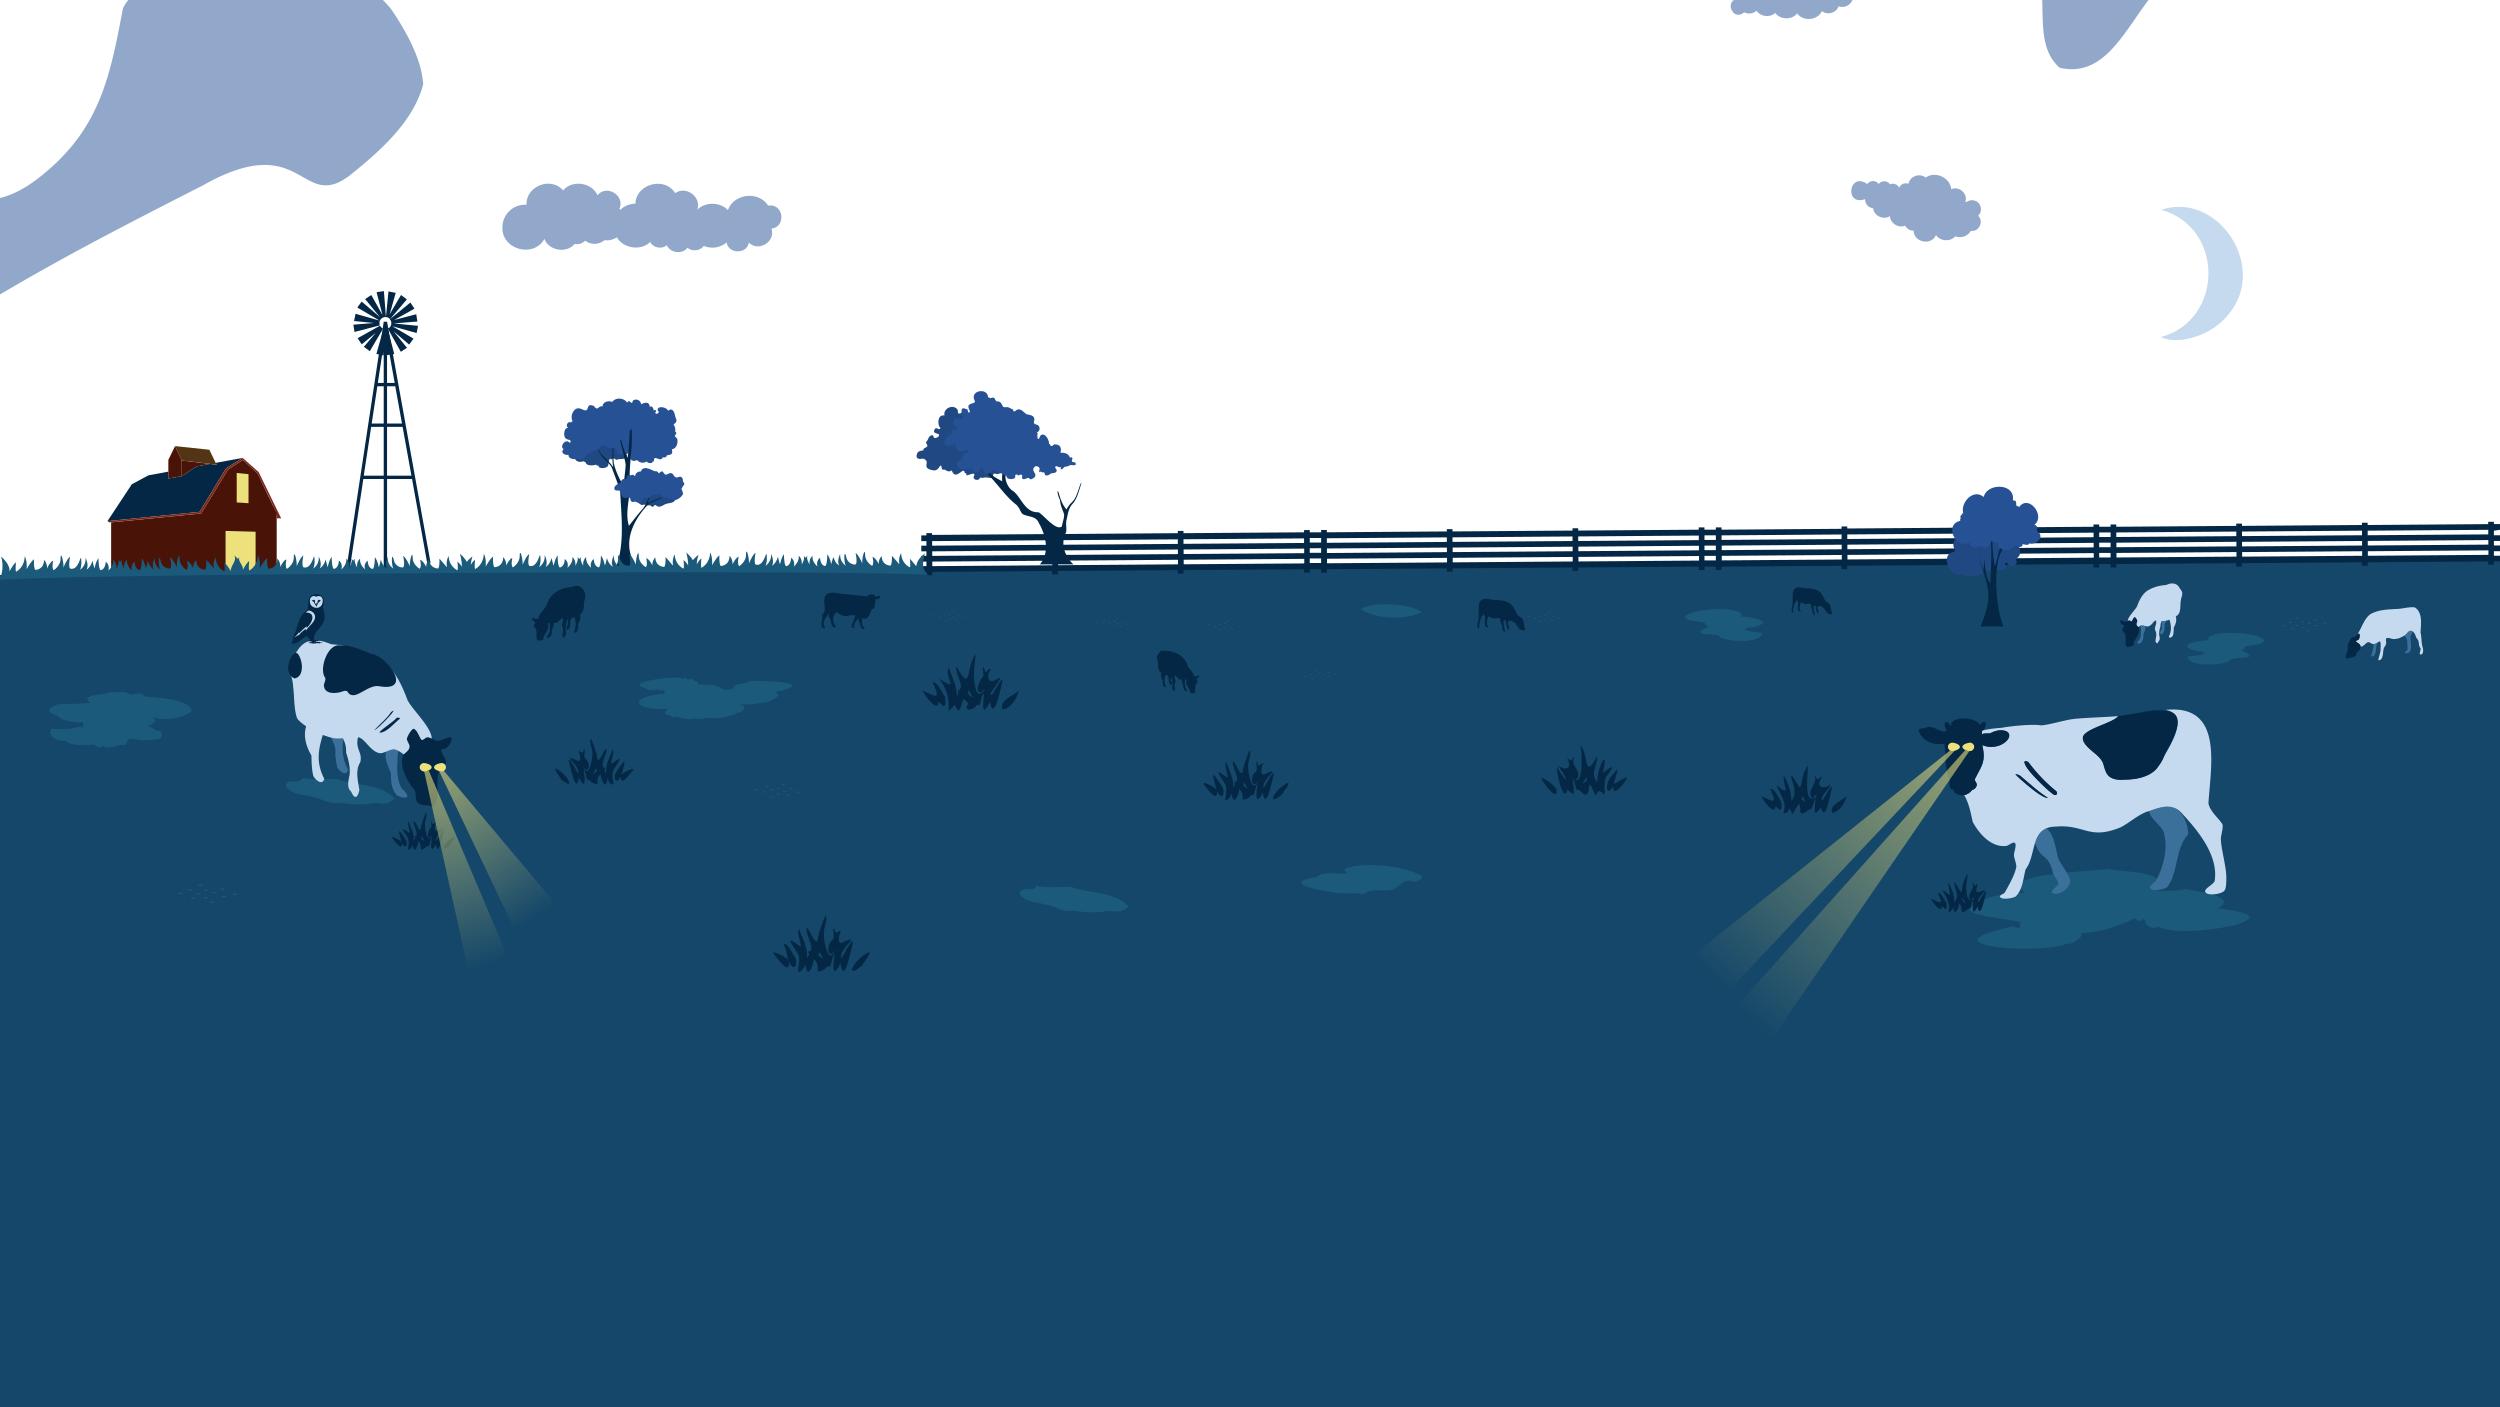 <svg viewBox="-613.259 -350 2132.13 1200" width="2132.13" height="1200" xmlns="http://www.w3.org/2000/svg">
  <defs>
    <clipPath id="clip-path">
      <path fill="none" d="M0 0h2132.13v1200H0z"/>
    </clipPath>
    <style>
      #SUN {
        fill: rgb(255, 241, 62);
        animation: sun-move-in 1s linear alternate; 
      }
      @keyframes sun-move-in {
        from {  transform: translateY(-30%);}
        to { transform: translateY(0);}
      }

      #CLOUDS {
        fill: #265195
      }

      #GRASS_BG {
        fill: #144769
      }

      .GRASS_POOL {
        fill: #1b5a7a
      }

      .GRASS_DARKER {
        fill: #032744
      }

      .COW_DARK_SPOTS {
        fill: #032744
      }

      .COW_DARK_SPOTS_2 {
        fill: #032744
      }

      .COW_BODY {
        fill: #c5daef
      }

      .DARK_TREE {
        fill: #204984
      }

      .TRUNK_TREE {
        fill: #032744
      }

      .DARK_TREE_2 {
        fill: #265195
      }

      .BARN_DOORS {
        fill: #ede17b
      }

      .BROWN_WOOD {
        fill: #032744
      }

      .BARN_BUILDOUT_WOOD {
        fill: #543414
      }

      .OWL {
        fill: #032744
      }

      .BARN_WOOD {
        fill: #491307
      }

      .BARN_BUILDOUT_WOOD_2 {
        fill: #491307
      }

      .BARN_THIN_LINE {
        fill: #7f2718
      }

      .BRIGHT_TREE {
        fill: #265195
      }

      .COW_DARK_LEGS{
        fill: #3b709b
      }

      .WINDPOLE_RADIAL {
        fill: #032744
      }

      #LASER_EYES_LEFT {
        transition: all 0.5s ease-in-out;
      }

      #LASER_EYES_RIGHT {
        transition: all 0.5s ease-in-out;
        
      }

      @keyframes flickerLaser {
        0%, 19.999%, 22%, 62.999%, 64%, 64.999%, 70%, 100% {
          opacity: .99;
        }
        20%, 21.999%, 63%, 63.999%, 65%, 69.999% {
          opacity: 0.4;
      }

      #MOON {
      }

      #STARS_LEFT, #STARS_RIGHT {  
      }

    </style>
  </defs>
  
  <g clip-path="url(#clip-path)" transform="matrix(1, 0, 0, 1, -613.259, -350)">
  
    <!-- WIND POLE -->
    <path id="WINDPOLE_1" class="BROWN_WOOD" d="M364.39 480.48l2.8-.5-37.1-205.68a8.76 8.76 0 01-2.8 0L294.8 489.23h35.31V408.5h21.3zM317 361.22l4.82-31.81h5.43v31.81zm10.25 2.84v41.6h-17l6.29-41.6zm2.84-34.65h7l5.74 31.81h-12.72zm0-2.84v-36.14l6.52 36.14zm-2.84 0h-5l5-33.12zm0 159.82H298.1l11.78-77.89h17.39zm2.84-80.73v-41.6h13.28l7.51 41.6z"/>
    <path id="WINDPOLE_2" class="WINDPOLE_RADIAL" d="M324.11 277.74L305 288.43l3.46 5.26 12.06-9.86-10.19 11.95 5.07 3.73 11.32-19.27a5.07 5.07 0 01-2.61-2.5z"/>
    <path id="WINDPOLE_3" class="WINDPOLE_RADIAL" d="M356.55 277.91l-20.71-2.08 20.12-1.6L355 268l-18.8 4.9 17.27-9.66L350 258l-17.32 14.15L347 255.33l-5-3.73-9.67 16.45 5.16-18.26-6.16-1.27-2.19 21.82-1.75-22.07-6.22.94 5.06 19.5-9.57-17.11-5.25 3.46 12.5 15.3-15.46-13.16-3.73 5.06 19 11.14-20.49-5.79-1.28 6.16 17 1.71-17.56 1.4.94 6.22 21.67-5.63a5.1 5.1 0 013.95-7c5.76-1 8.16 7.59 2.79 9.72l11.1 19.86 5.26-3.46-11.5-14.08 13.32 11.37 3.73-5.07-18.1-10.63 20.74 5.86z"/>
    <path id="WINDPOLE_4" class="WINDPOLE_RADIAL" d="M327.08 280.37L321 301.88l6.16 1.28 1.6-15.94 1.24 15.62 6.22-.95-5.62-21.62a4.92 4.92 0 01-3.52.1zM330.6 280.27h.12l-.25-.44z"/>
    <!-- end - WIND POLE -->
    
    <path class="DARK_TREE" d="M576.27 416.43c-.95-.66-2.11-.54-3-1.21-1.28-.91-1.44-1.72-3.3-1.8-1.7-.07-1.88.35-3-.82-1.43-1.46-2.27-3.2-4.75-2.89-3.71 1.66-7.25-2.06-10.62 1-1.06 2-2 2.06-4.11 1.65-1.95.05-5.39 1-4.26 3.33-3.43-2.33-8.82 4.41-6.19 7.69.41 3 4 4.14 6.39 5 1.8.5 2.49 2.4 4.73 2.3a4.42 4.42 0 014.12.48c2.43-.43 2.12-.15 4 1.06 1.37.21 1.12-.91 2-1.32s.74-.14 1.79.55c2.91 1.91 5.53-.86 8-1.69 3-1 7.84-.51 8.15-5 2.44-1.56 2.45-6.64.05-8.33zM535.74 383.89c-.56-1.61-1-1.83-2.72-1.88.2-4.4 1.22-7.28-3.25-9.58-3-4.24-3.15-10.67-9.86-7.9-.79 0-1.53-.84-1.78.48-1.77.2-2.56-1.79-4-2.48-4.56-2.06-12 0-11.25 6 .93 2.24-2.21 2.78-3.9 2.74.18.39.19.81.58 1.15-3.1-1.43-8.73-.52-7.43 3.88.37.83 1.21.63.82 1.72-2.18 1.37-3.33 4-1.38 6.17-3.39 4.83-1.31 11 5 9.46 1.55-.56 1.71.22 3 .79.34 3.11 6.92 2.69 8.86 1.79a1.36 1.36 0 002 .7c-.24 3.35 6.15 2.43 7.64.93 1.69-1.7.36-6.15 2.66-6.76a3.37 3.37 0 00-.07.62c2.77.14 1.7-2 4.68.32 1.08.3 1.06-.21 2-.38 2.39-.47 9.81.57 6.86-4.37 1.9-.64 2.1-1.81 1.54-3.4z"/>
    <path class="DARK_TREE_2" d="M577.66 374.61c-.39-1.55-2.31-1.75-2-3.37.79-.73 2-2.28.17-3.06a7.9 7.9 0 00-7.62-9.33c-2.81-.5-5.38 1.73-7.15-1.12-1.31-.66-3-.06-3.32-1.94-3-1.8-14-6.7-12.29.59-3.58 1-11.35-5.41-11.84 1.8-3.52.65-10.84.36-9.16 6-9.51-.34-9.15 15.56-.66 15.88-1 2.45 1.29 2.5 2.35 3.85-1.47 3.32 6.65 5.73 7 2.32a1.57 1.57 0 011.47.33c3-3.6 4.22 1.15 2.82 3.63 0 2.86 3.95 3.69 5.85 2.07a6.19 6.19 0 008.3 1.29c.78 1.67 3.14 1.38 4.67 1.3-.37-1.65 1-.91 1.53-1.72-.41-6.18 5.71 1.74 7.36-3.06 1.83 0 3.11.32 3.61-1.74 3.85-.66 5.27-.78 4.22-5.1 4.03-.71 5.29-5.09 4.69-8.62z"/>
    <path class="TRUNK_TREE" d="M542.1 482.07c-11.78-17.92-2.87-37.55 10.5-51.64 4-3 9.3-3.87 13.08-6.8.8-.56 1.44-1 1.13-.92-4.44 2.84-9.89 3.77-14.39 6.56.8-3.95 4.1-11.85 4.75-14.59-3 5.92-4.68 13.42-8.75 19-4.31 4.73-8.29 10.05-12.06 14.77-3.45-11.07.93-23.23.84-34.45-1.52-18.95 4.65-39.37-.25-57.85-.05 1.53.38 3.71.33 5.67a260.94 260.94 0 01-2 28.65c-4.56-8-5.46-18.65-9.64-26.44.38 1.15.77 2.54 1.14 4.11-.47-.9-.82-1.53-.74-1.18a235.34 235.34 0 017.54 29c-.18 6.51-1.55 13.17-1.55 19.3-3.51-6.5-7.18-13.55-8.65-20.71-.43-5.94.2-15.91-1.12-20.69 1 7.69-.89 16.43.75 24.23a1.34 1.34 0 01-.28 0c-3.63-5.51-10-9.46-12.77-15.46-.5-.74-3.38-4.49-3-3.76 2.71 3.75 4.61 8.69 8 12.1 2.37 2.81 5.86 5.09 7.09 8.64 2.47 6.79 5.29 13.45 6.92 19.93a.27.27 0 000-.08c.88 20.6 3.94 44.44-3.52 63.91H543a15.33 15.33 0 01-.9-1.3z"/>
    
    <path class="BRIGHT_TREE" d="M536 357.48c.48-1.69-1.13-1-1.66-1.86s0-2.29-.57-3.3-5-4.21-5.12-1.47a2.13 2.13 0 01-.94 0c-.3-1.68 1.21-2.08-.66-3.16a3.55 3.55 0 00-2.17-.59c.5-6.09-10.61-6.68-11.06-.41-3.69-1.14-3.52 4.66-7.34-.46-6.75-2.77-3.87 3.81-7.22 3.76-2.45-.3-4.53-2.43-7.29-1.55-3.79 1.2-5.89 7.91-3.35 10.94-.91-.24-1.51.18-1.3 1.14-3.21-2.16-5.46 3.23-2.52 4.53-3.6-.67-4.07 5.05-3.3 7.3.6 1.76 1.84 2.21 3.39 2.69.88.27 1.11-.16 1.56.77a1.24 1.24 0 01-.73 1.87c-2.91-4.25-9 3.12-5 5.36-3.15 3.12 1.06 5.41 4.12 4.86 0 4.17 5.6 3.82 8.43 3.39 3.37 1.5 6.52-.86 6.79-4.4 4.13 1.29 4.35-1.92 6.88-2.92 3.2.33 4-1.93 5.6-4.11a1.12 1.12 0 001.82-.31 3.49 3.49 0 005.12-1.18c2.84-.87 6.35-2.95 3.94-6.34 1.6.17 6.35-1.78 4.1-3.82.75-.5.11-1 .51-1.5 1-1.15 4.7-1.35 3.19-3.55 2.32-1 6.67-.62 7.7-3.61.56-1.73-1.29-2.89-2.92-2.07z" />
    <path class="BRIGHT_TREE" d="M575.83 355.2c-.33-3-2.17-8.16-6-4.83-1.08-3.07-8.92-4.77-9-.67.17 1 1.33.84.83 2.17a1.84 1.84 0 01-2.33.83c-1.17-.83.33-1.33.17-2.16 0-1.17-1.17-.84-2-.5 0-1.34-1.5-4.84-3.34-2.84-.15-4.76-4.4-4.24-7.33-2.33a4.47 4.47 0 00-6.67-3.5c-1.33 1.17-.16 3.17-2.33 1.67-1.67-1.34-1.67-1.17-3 .33-2.91-4.64-11.48-4.72-13.33.83-.17.84.5 2.5-1 2.5-1.17-.16-1.5-1.66-3-1.66-2.34 0-4.84 2.33-3.17 4.5-6.45.41-5 11.08.37 12.53-1 3 .19 5 2.46 6.63-4.5-.33-5.5 8-.33 7.67-1.54 4.15 1.82 6.42 5.67 5.83 2-.5 1.83-2.5 3.5-3.16 2-.31 2.52-1.49 2.66-3.5 1.5.33 1.67-.34 2.84-1.17 5.79-.94-1.5-9.85 5.83-7.67 3.69-1.8 2.11-1.9 5.33.51 3.45 1.05 6.38-3.92 8.84.33a3.72 3.72 0 001.33 0c-1.17 3.83 5.17 5 7.67 4.16 3.44-1.5 7.52.4 10.5-2.5 2.16-1.83 1.33-4.83 3-6.83 3.6-2.81 3.44-3.02 1.83-7.17z" />
    
    <path class="DARK_TREE_2" d="M582.5 414.47c2.06-1.62.92-2.3-.17-4.16.34-2-.67-4-3-3.67-2.84 1.27-4.08.21-5.5-2.34-2.5-2.16-4 .67-6.17.51-2.57-1.26-2.08-5-5.66-1-.93-1.24-1.72-2.3-3.27-1.81-3.88-1.37-10-5.59-12.25.2a4.2 4.2 0 00-4.81 3.91h-.24c-.68-1.13-2.58-1.64-3.43-.54-1.78-2.2-3.93 1-3.7 2.79-2.38-.2-4.54.31-4.63 3-2.09 1-7.2 3.25-5.34 6.29 1.17 1.33 3.5.17 4.67 1.17 1.87 4.48.49 6.72 7.13 5.5a1.9 1.9 0 001.79.09 2.56 2.56 0 001.54 3.7c1.63.26 2.15-1.24 3.6-.49 2.9 2.39 5.07.48 4.76-3a2.1 2.1 0 003.13-1.18c.71 2.93 3.37.76 5.45-1.25a14.79 14.79 0 005.94-1.18c.1.59.43.88 1.59.74.36 2.47 2.71 3.08 4.49 1.66.13 1.78 2.46 2.18 4.3 1.85 2.46 3.48 8.42-1 9.74-3.77.16-1.33-.84-3.5-1.34-4.83.88-.35.88-1.52 1.38-2.19z"/>
   
    <path class="DARK_TREE" d="M859.62 374.18c1.4-2.62 2.77-6.63-.82-8.08-3.34-.17-3.61-.63-3.17-3.92-.75-9.83-12.56 3.07-12.52-2.32-1.32-.14-2.38 1.09-3.25-.46 4.17-7.46-8-8.73-12.41-5.67a2.76 2.76 0 00-1.61-.13c.11-1.39-1-4.68-2.71-4.53s-2.59 3.21-4.47 3.57c-2.48.48-1.35-1.83-2-3.2-3.44-5.18-12.56-1.24-11.14 4.9-5.36-.79-5.78 5.22-4.68 9.05.31.74 1.61 1.22 1 2.1-1.18 1.59-3.06-1.41-4.48.28-3.3 5.26 5.13 2.86 3.25 6.21-.55 1-3.25 2.12-4.15 1.25-.5-2.08-1.3-2.69-3.25-1.32-1.38 1-1.35 2.22-2.15 3.46-1.2 1.85-1.88 1.46-.6 3.53 2 3.19-3.22 2.26-3 5.18-2.35.41-4.64.58-5.43 3.12-.61 2-.54 3.53 1.61 4.09 1.51.4 3.17-.5 4.56.18 5.91 2.93-3.62 7.89 8.29 9.74 2.33.05 3.9-1.51 4.87-3.41 1.81-1.72 1.47.36 1.78 1.49.56 2 1.78.95 3.14 1.45 1.57 1.34 3.59 1.81 5.44.4 3.32 9.95 10.46-4.48 11 2.17 1.52.3 1.42.66 1.48 2.08 1.63.32 8.21-3.74 6.52.65-2 3.25 4.8 4.69 5 1.17a6.2 6.2 0 003.65.1c4-.79 6.78 2.63 7.89-3.06.81-.74 2.05-.05 3 0 6.32.24 3-8.25 4.66-11.62 9.54-13.63-7.29-4.76 4.7-18.45z" />
    <path class="TRUNK_TREE" d="M912.06 477.48c-5.4-7.1-6.92-15.91-2.8-23.62.56-3.47-.5-7 .33-10.5 1.15-4.53 1.54-9.56 4.77-13.2 4.58-4.92 5.76-11.83 8-18.15l-.58.16c-2.44 5.58-3.32 12.38-8.06 16.65-1.73 1.49-2.93 3.67-4.2 5.64-3.84-4.4-5.32-9.87-7-15.27l-.74-.17c.09.71.25 1.38.38 2.11.25 2.25 1.67 4.17 2 6.4.3 4.12 2.32 7.47 3.37 11.25.11 3.23-1.5 7-1.89 10.16-5.06 4.18-15.33-9.61-19.94-12.07-12.37.59-14.87-14.35-22.87-18.84-6.27-5.35-8.55-18.09 1.76-20.24 2.5-1 3.91-3.46 6.11-4.88 2.31-2.12 6.24-2.18 8.41-4.66 1.75-1.93 5.23-4.34 5.39-6.72-2.77 5.77-9.21 7.74-14.46 10.69-1.59.94-2.93 2.59-4.4 3.68-2.53 1.68-5.9 1.92-7.85 4.52.12-13.65 12.05-16.51 10.86-27 .55 6.85-6 10.86-9.21 16.28-.75-3.18-3.74-8.65-4.64-11.72a44.61 44.61 0 003.68 10.83c-.1 4.14-2 8.18-3.25 12.13a42 42 0 00-.53 9.5c-26.1-13.21-8.54-18.05-15.66-36.89 2.61 6.59.11 14.75-.43 22.06-2.57-2.44-2.81-6.28-5.49-8.62-3.69-3.22-4.76-7.42-7.37-11.38-.15-.16-.74-.57-.63-.38a6.33 6.33 0 011.79 3.18c-.35-.62-.57-1-.51-.74 1.52 4.38 4.35 8.08 7.28 11.6a47.89 47.89 0 004.31 7.85c1.38 2.18 1.59 5 3.75 6.72 8.9 8.45 15.14 18.95 25.11 26.72a15.68 15.68 0 012.79 3.83c.73 1.49 1.43 3.19 2.8 4.21 5 2.43 11.24 1.38 13.62 7.59 6 10.33 9.33 25.32.8 35.14h28.6a26.28 26.28 0 01-3.4-3.85z" />
    <path class="DARK_TREE_2" d="M917.38 395.15c-.58-1.68-2.85-.23-3.19-2.13-.16-.85.87-1.75.2-2.59a1.18 1.18 0 00-1.86 0c-1-3.48-4.8-4.65-8.2-4.25 1.42-4-.28-7.33-4.88-7.18-1 .17-2.17 1.78-3.11 1.37s-.35-1.84-1.73-1.79c.43-3.57-4.18-11-7.58-6.64-.41 1.25-.69 3-2.18 2a8.79 8.79 0 01.1-2.62 7.21 7.21 0 01-.79 0c.88-.66 1.3-1.5.09-2.46a3.6 3.6 0 00.38-6.59c-2.39-.5-3.51-1.09-2.56-3.7.71-4.05-3.18-4.66-6.26-5.17-2.75-1.38-5-5.6-8.67-3.82-.65.35-1.71 1.65-2.56 1.22-.61-.3-.44-1.37-1-1.81-1.84-.46-3-1.86-5-1.76-1.35.06-2.6.38-3.46-.88-.89-2-1.94-4.23-4.59-3.93-2.79-.48-1-5-5.93-2.67a2.61 2.61 0 00-2-.87c.05-7.72-13.23-6.59-12.1.79.14.81 1.32 2.74.78 3.52-3.37 1.61-7 1.17-4.56 6.44.21.54.69 1.3.22 1.86-1.65 1.37-1.33-1.78-2-2.38-1.31-.09-3-1.48-4.16-.59-2.92 2.41 4.57 11.36-3.12 8.15v.42c-2.85-1.54-4.7.63-4.77 3.56-.8 2.86 7.47 5 1.53 5.68-1.76-.23-3.8 1-2.1 2.62 1.5 2.48-4 .05-3 2.81-3 1.37-6 7.35-1.16 8.33 2.36 1.07 5.48-3.15 6.81-.23.14 2.48 1.25 4.25 3.85 4.73 2.8 1.14 5.25-.73 7.48-2.09-.06.43-.27.74-1.15.85-.16 1.29.75 1.82 1 2.91-2.69-.13-5.58 1.24-5.39 4.2-1 2.23-4.21 1.91-4.54 5 0 6.12 8.15 5.23 12.13 3.67 0 .33.26.63.21 1 .38 0 .71.27 1.13.19-.78 3.05 2.69 2.79 4.49 2 .28-.15 3.27-5.34 3.55-2.64 1 0 1.13.77 1 1.63 1.05.21.61 1 1 1.73 2.76 3.79 6-2.66 9.33-2 .76 2.34 3.86 2.65 5.93 2.85.94 1.36 1.79 1.58 3.4 2-.1 3 4.89 3.27 6.84 1.92 1.25-.86.17-1.76.72-2.59s2.12-.58 2.1.48c2.55-1.3 4.4-1.54 3.56 1.81.64 2.75 4.6-.33 5.85.12a2.08 2.08 0 003.22.56c6.52-3.48-3.17-6.69 2.28-10.42 1.63-.61 3.75.64 3.71 2.29 0 1-1.11 1.94.15 2.72.21-.3.66-.5.89-.78.53 1.51 2.48.19 3.2 1.46-.05 2.16 1.44 2.37 3.26 1.74 1.44-.6 1.53-1.42 3.2-1.6 1.24-.13 2.78-.2 3.55-1.4 1.13-1.78-1.4-2.44-.9-4.3 2.35-1 2.35 1.43 4.68.29a10.55 10.55 0 01-.1 2c2 .37 2.24-1.74 3.83-2.2 1.9.16 3.1-1 4.9-1.4 1 .06 4.86.88 4.05-1.44z" />
   
    <path id="GRASS_BG" d="M0 490.37l2133.23-14.33v734.25H0V490.37z"/>

    <path class="GRASS_POOL" d="M1931.27 546.31c-2.42-7.43-51.48-9.93-47.66-.3-9 .13-30.07 4.35-10.51 9 16.55 1.56-.17 4.71-7.42 4.77 0 9.74 31.91 7.78 36.36 3.28 1.16-3.57 28.14.53 10.24-8.08-3.85.29 2.44-.86 1.84-2.39-.03-3.52 14.88-.98 17.15-6.28zM1959 532.81c-1.82.13-1.74 1.18.08 1s1.79-1.15-.08-1zM1969.45 531c-1.82.13-1.74 1.18.08 1s1.74-1.17-.08-1zM1963.66 530.91c1.82-.13 1.74-1.17-.08-1s-1.75 1.16.08 1zM1975.66 533.07c-1.82.13-1.74 1.18.08 1s1.75-1.15-.08-1zM1954.77 530.83c0-.66-2.91-.44-2.81.22s2.91.43 2.81-.22zM1955.55 535.91c-1.83.13-1.74 1.18.08 1s1.75-1.15-.08-1zM1975.71 528.7c0-.67-2.91-.45-2.81.21s2.91.44 2.81-.21zM1959.74 526.84c-1.83.13-1.74 1.18.08 1s1.74-1.15-.08-1zM1947.36 533.2c-1.82.13-1.74 1.18.08 1s1.75-1.15-.08-1zM1983 531c-1.82.13-1.74 1.18.08 1s1.71-1.19-.08-1zM1968.54 537.48c-1.82.13-1.74 1.18.08 1s1.74-1.15-.08-1zM1964 534.75c-1.82.13-1.74 1.18.08 1s1.7-1.15-.08-1z"/>
    
    <path class="COW_DARK_SPOTS" d="M746.31 508.84c.8-1 0-1.82-.72-.66 0-1.86-4-1.62-4.67-.2-.89-1.28-1.38.18-.54.85-7.38-.83-14.61-1.83-22.12-2.33-5.23-.7-14.38-3.35-15.14 4.46-.94 4.47 2.28 9.87-1.91 13.24 1.25 3.06-3.69 13.29 2.8 11.07-4.15-3.77.94-9.74 3.94-13-.89 1.54-1.83 3.67-.12 5 1.14 2.45 1 9.4 5.21 7.39-3.46-4.62-3.3-8.21.13-12.61 9.63 6.16 7.88 1.86 16.81 2.85-1.34 1.08-1.44 3.37-1.91 4.92-1.66 2.2-3.27 6.1 1 5.6-.43-1.27-1.73-1.29-.25-2.93.21-2.26 2.41-3.18 3.06-5.22.45 1.32.59 3.24 1.52 4.33.23 2.13 1.47 6.17 4.2 4.46-1.61-1.54-3.25-4.41-2.29-6.75-1.49-5.77 4 4.72 8.14-9.85a1.83 1.83 0 001.75-.67l-.19-.21c1.47.27 1.42-6.34 1.71-7.58 1.64.39 3.82-.39 4-2.23-1.17-1.77-3.07.72-4.41.07zM1018.18 576.39c-.07-2.5-4.18-6.23-5.34-8.44-2.28-9.84-13.58-13.65-22.57-12.93-1.67 1.65-4.72 4.58-3.28 7.07 1.37 3.75-.66 9.39 3.4 11.63a8.08 8.08 0 001.17 6.46c-.25 1.54.56 8 2.84 5.17-1.68-3-1.42-6.54-.33-9.72 4.72.43.95 7.33 4.89 8.51 1.65-.72-.39-2.44-.42-3.61a14.15 14.15 0 01.05-3.95 25.35 25.35 0 011.41 7.82c-.2 1.25-.74 2.79.34 3.79.59 1.68 1.64 1.2 1.82-.34-.28-1.91-1-4.34.17-6.12.61-2-1.2-3.49-.45-5.62 2.14.65 3.41 4.72 6.19 3.21-.47 1.77.54 3.25 1.07 4.82-.18 2.16.67 6.26 3.61 5.17-2.2-3-2.67-6.39-2-10.2.46.25.94.58 1.28.81-1.93 3.5 2.6 6.51 2.65 9.65.05 1.38 1.72 1.74 2.84 1.64 1 .62 1.64-.12 1.9-1.12-.77-10.36 3.73-5.23.86-11.2 1.15-.14 2.66-1.49 2.24-2.76-1.38-.01-3.03 1.45-4.34.26zM487.5 500.78c-9.79.15-19 6-21.47 15.78-1.47 2.81-6.72 7.56-6.79 10.74-1.64 1.39-3.8-.28-5.48-.34-.54 1.63 1.36 3.32 2.84 3.51.06 1.11-1.54 2.48-1.42 3.72 4.68 4 .6 8.71 3.61 12.28 7.27-.77 3.09-1.71 6.14-5.7 1.53-2.46 3.71-6.11 2.18-9a8.34 8.34 0 001.64-.77c.13 2 .31 4.25.24 6.22.52 2.8-5 7.16-1.76 6.69 3.27-.23 3.51-4.28 3.51-6.8.67-1.92 1.85-3.91 1.38-6 3.89.85 4-2 7.84-4.19 1 2.7-1.35 4.62-.57 7.15 1.45 2.27.57 5.34.22 7.78.3 2 1.45 2.65 2.3.43 1.39-1.28.7-3.22.44-4.82a31 31 0 011.78-9.82 12.57 12.57 0 01-1.34 8.5c.55 2 2.44.31 3.07-.76a25.1 25.1 0 00.54-5.81 10.46 10.46 0 001.21-2.55c.71-.18 1.43-.43 2.28-.72 1.4 4 1.72 8.58-.42 12.36.55 2 2.45.32 3.07-.76a25.21 25.21 0 00.55-5.81c1.43-2.38 2.38-5.42 1.48-8.22 4.18-2 3.07-7.26 3.67-11.06 3.13-7.27-2.52-16.32-10.74-12.03zM1297.08 526.57c-8-4-1.91-15.33-23.84-14.89-18-4.66-9.65 9.93-13.11 20.46-.29 1.24-.41 3.7 1.39 3.57.63-1.1-.9-3.39.6-4.57-.15-1.82 2.1-7.26 3.89-7.78-.85.83.31 1.7.58 2.52.24 2.71-1.87 10.1 3 8.94-2.37-2.26-1.54-6.58.09-9.24 3.25 2.71 6.39 1.48 9.74 1.59.29 1.72-.3 3.3 1.19 5 .77 1.92 0 6.7 3 6.55-.16-1.05-3-12.05.24-9.38 1.61 2 0 7.39 3.44 7.4-.23-2-1.37-4.37-1.22-6.59 4.77-2.13 3 .5 6.93 1.38-.43 2.14 2.29 2.68 2.43 4.71 1.09 1 6.71 2.87 5.07-.4-1.41-3-.33-7.18-3.42-9.27zM1562.25 522.24c-1.15-2.52-.24-6.06-2.86-7.83-6.88-3.6-1.8-13-20.21-12.62-15-4.11-8.31 8.61-11.11 17.34-.25 1-.35 3.15 1.18 3 .53-.94-.76-2.89.5-3.87-.06-1.69 1.68-6 3.3-6.59-.72.7.27 1.43.49 2.12.21 2.31-1.58 8.57 2.53 7.59-2-1.92-1.31-5.58.08-7.84 4.46 4 9.37-1.66 8.25 3.71 2 1.84.45 7.1 3.54 7.41-.26-1.9-1.3-4.16-1-6.24-.33-1.73.63-3.17 1.6-1 .5 1.67.27 3.88 1.43 5.3 2.55 1.65-.52-4.08.06-5.33 3.9-1.79 2.65.42 5.88 1.17-.36 1.81 1.94 2.27 2.06 4 .93.88 5.62 2.44 4.28-.32z"/>
    
    <path class="COW_DARK_LEGS" d="M1825.67 533.58c.35 3.82.79 8.12-.83 11.72-.41.9-2.54 2.39-2.16 3.3 4.35 1.58 5.57-4.44 5.33-7.61.77-2.33 2.25-4.49 1.57-7.1-1.58-.62-2.53-1.18-3.91-.31zM1843.69 529.46a3.2 3.2 0 01-.16.39 21 21 0 01.08 5.81c0 1.73-3 4.26-.63 5.33 3.69-.87 3-5.86 3.17-8.76.24-.88 1.28-2.08 1.5-3a8.2 8.2 0 01-3.96.23z"/>
    
    <path class="COW_BODY" d="M1859.09 501.91c-2.36-5-7.18-5.13-11.67-3-5.67.34-12.38 2.12-17 5.58-3.85 3-6.24 8.24-7.87 12.69-1.7 3.25-7.76 8.75-7.86 12.43 1.57-.92 2 .2 3.29.51.81-.87 1.38-3.41 2.67-3.68 5.09 4.31-1.59 4.92 3.13 8.36 4.75-4.27 6.48 2.52 11.21-2.4 1.08-.85 2.17-3.13 3.7-3.2 1.1 3.14-1.56 5.35-.66 8.28 1.67 2.62.66 6.17.26 9 .47 2.36 1.51 3.18 2.66.5 1.6-1.48.8-3.74.51-5.58a18 18 0 011.14-7.23 8.44 8.44 0 011.09-4.68c2.41.44 4.32-.26 6.5-1 1.62 4.69 2 9.94-.49 14.32.64 2.31 2.83.37 3.56-.88a29.25 29.25 0 00.63-6.73c1.66-2.78 2.75-6.28 1.72-9.52 4.83-2.31 3.55-8.41 4.24-12.81.37-4.99 3.15-6.49-.76-10.96z"/>
    
    <path class="COW_DARK_SPOTS" d="M1824.08 535.15c-4.79-3.8.6-3.92-2.29-7.48-1.51-3.29-2.84 1.17-3.8 2.41-.48.14-1.29-.84-1.78-.89-2.84.6-3 1.82-6.22.38-2.38-1.31-2 .65-1 2.15.53 1.08 1.82 1.15 2.66 1.53-.77 3.33-3.42 3.75.51 6.72 1.13 3 .53 6.68.76 9.77.44 1.5 1.18 2.59 2.79 1.65a5.13 5.13 0 003.68-1c.7-.85.41-2.19.51-3.18 2.23-3.43 5.49-7.68 4.18-12.06z" />
    <path class="GRASS_POOL" d="M1321.2 526.64c-1.32-.11-1.38.65-.06.74s1.37-.64.06-.74zM1314.67 525.77c.07-.48-2-.64-2-.16s2 .64 2 .16zM1317.92 524.53c-1.31-.11-1.37.65-.05.74s1.37-.65.05-.74zM1309.21 526.83c-1.32-.11-1.38.64-.06.74s1.38-.65.06-.74zM1325.32 524.92c-1.31-.11-1.37.64-.06.74s1.38-.66.06-.74zM1323.72 528.88c-1.32-.11-1.38.65-.06.74s1.34-.62.06-.74zM1310.22 523.38c-1.32-.11-1.38.65-.06.74s1.38-.65.06-.74zM1321.68 522.78c.07-.47-2-.63-2-.16s2 .64 2 .16zM1329.62 526.92c-1.31-.11-1.37.65-.06.74s1.38-.66.06-.74zM1303.94 525.31c-1.31-.11-1.37.64 0 .74s1.32-.65 0-.74zM1314.35 530c-1.32-.11-1.38.65-.06.74s1.37-.64.06-.74zM1317.65 528c-1.31-.11-1.37.64-.05.74s1.4-.61.05-.74zM953.24 531.54c-1.32-.11-1.38.64-.06.73s1.37-.64.06-.73zM946.71 530.66c.07-.47-2-.64-2-.16s2 .64 2 .16zM950 529.43c-1.31-.12-1.37.64-.05.73s1.33-.64.05-.73zM941.25 531.72c-1.32-.11-1.38.65-.06.74s1.38-.64.06-.74zM957.36 529.81c-1.31-.11-1.37.65-.06.74s1.38-.64.06-.74zM955.76 533.77c-1.32-.11-1.38.65-.06.74s1.37-.65.06-.74zM942.26 528.27c-1.32-.11-1.38.65-.06.74s1.38-.64.06-.74zM953.72 527.67c.07-.47-2-.63-2-.15s2 .63 2 .15zM961.66 531.82c-1.31-.11-1.37.64-.06.73s1.4-.64.06-.73zM936 530.2c-1.31-.11-1.37.65-.05.74s1.35-.64.05-.74zM946.39 534.9c-1.32-.11-1.38.65-.06.74s1.37-.64.06-.74zM949.69 532.93c-1.31-.11-1.37.65-.05.74s1.36-.67.05-.74zM1048 533.4c-1.32-.11-1.37.65-.06.74s1.4-.64.06-.74zM1041.5 532.53c.07-.48-2-.64-2-.16s1.99.63 2 .16zM1044.75 531.29c-1.32-.11-1.37.65-.06.74s1.38-.65.06-.74zM1036 533.59c-1.31-.11-1.37.65 0 .74s1.35-.65 0-.74zM1052.14 531.68c-1.31-.11-1.37.65-.05.74s1.37-.65.05-.74zM1050.54 535.64c-1.32-.11-1.38.65-.06.74s1.37-.65.06-.74zM1037 530.14c-1.31-.11-1.37.65-.06.74s1.42-.65.06-.74zM1048.5 529.54c.07-.47-2-.63-2-.16s2 .62 2 .16zM1056.44 533.68c-1.31-.11-1.37.65 0 .74s1.32-.64 0-.74zM1030.77 532.07c-1.32-.11-1.38.64-.06.74s1.38-.65.06-.74zM1041.17 536.77c-1.32-.11-1.37.65-.06.74s1.37-.65.06-.74zM1044.48 534.8c-1.32-.11-1.38.65-.06.74s1.37-.65.06-.74zM1120.92 576.79c0 .48 2.1.31 2-.16s-2.08-.31-2 .16zM1128.42 575.47c0 .47 2.1.31 2-.16s-2.07-.31-2 .16zM1126.22 574.52c0-.48-2.1-.31-2 .16s2.07.32 2-.16zM1132.9 577c0 .47 2.1.31 2-.16s-2.07-.34-2 .16zM1118.82 574.91c0-.48-2.1-.32-2 .16s2.07.31 2-.16zM1118.4 579c0 .48 2.1.31 2-.16s-2.07-.29-2 .16zM1133.92 573.37c0-.48-2.1-.32-2 .16s2.08.31 2-.16zM1121.42 572.48c0 .48 2.1.32 2-.16s-2.07-.32-2 .16zM1112.49 577.07c0 .48 2.1.32 2-.16s-2.07-.31-2 .16zM1138.17 575.46c0 .47 2.1.31 2-.16s-2.07-.3-2 .16zM1127.77 580.16c0 .48 2.1.31 2-.16s-2.07-.32-2 .16zM1124.46 578.19c0 .47 2.1.31 2-.16s-2.07-.32-2 .16zM813 525.77c-1.31-.11-1.37.64-.06.73s1.36-.64.06-.73zM806.46 524.89c.07-.47-2-.64-2-.15s2 .63 2 .15zM809.71 523.66c-1.31-.11-1.37.64-.06.73s1.35-.64.06-.73zM801 526c-1.31-.11-1.37.65 0 .74s1.31-.69 0-.74zM817.11 524c-1.32-.11-1.38.65-.06.74s1.37-.6.06-.74zM815.5 528c-1.31-.11-1.37.65-.06.74s1.38-.65.06-.74zM802 522.5c-1.31-.11-1.37.65 0 .74s1.32-.64 0-.74zM813.46 521.9c.07-.47-2-.63-2-.15s2 .63 2 .15zM821.41 526.05c-1.32-.11-1.38.64-.06.73s1.37-.64.06-.73zM795.73 524.43c-1.32-.11-1.37.65-.06.74s1.38-.65.06-.74zM806.13 529.13c-1.31-.11-1.37.65-.06.74s1.38-.64.06-.74zM809.44 527.16c-1.32-.11-1.37.65-.06.74s1.38-.64.06-.74zM167.45 762.58c-.06.86 3.73.86 3.67 0s-3.73-.86-3.67 0zM181.14 761.25c-.06.85 3.73.85 3.67 0s-3.73-.87-3.67 0zM173.63 759.24c-.06.86 3.73.86 3.67 0s-3.73-.86-3.67 0zM189 764.58c-.06.86 3.74.86 3.68 0s-3.76-.86-3.68 0zM164 758.91c.06-.86-3.74-.86-3.68 0s3.68.86 3.68 0zM162.61 766.25c-.06.86 3.73.86 3.67 0s-3.73-.86-3.67 0zM191.32 758.24c.06-.86-3.73-.86-3.67 0s3.73.86 3.67 0zM169 754.9c-.06.86 3.74.86 3.68 0s-3.79-.9-3.68 0zM152.26 761.91c-.06.86 3.73.86 3.67 0s-3.73-.86-3.67 0zM198.67 762.58c-.07.86 3.73.86 3.67 0s-3.74-.86-3.67 0zM179.3 769.59c-.06.86 3.74.86 3.67 0s-3.73-.86-3.67 0zM173.63 765.58c-.06.86 3.73.86 3.67 0s-3.73-.86-3.67 0zM667.34 675.06c-.09.66 2.81.88 2.82.22s-2.81-.88-2.82-.22zM659.75 673.45c.1-.66-2.81-.89-2.82-.22s2.81.88 2.82.22zM662.81 672.14c-.1.65 2.81.88 2.81.22s-2.81-.89-2.81-.22zM650.72 675.32c-.09.66 2.82.88 2.82.22s-2.81-.88-2.82-.22zM673.06 672.67c-.1.66 2.81.88 2.82.22s-2.81-.89-2.82-.22zM670.84 678.16c-.1.66 2.81.88 2.81.22s-2.81-.88-2.81-.22zM652.12 670.54c-.09.65 2.81.88 2.82.22s-2.81-.89-2.82-.22zM669.46 669.31c.1-.66-2.81-.88-2.81-.22s2.81.91 2.81.22zM679 675.45c-.1.66 2.8.88 2.81.22s-2.81-.88-2.81-.22zM643.42 673.21c-.09.66 2.81.88 2.82.22s-2.81-.88-2.82-.22zM657.85 679.73c-.1.66 2.81.88 2.81.22s-2.81-.88-2.81-.22zM662.43 677c-.09.65 2.81.88 2.82.22s-2.81-.88-2.82-.22z" />
    <path class="BROWN_WOOD" d="M2132.27 451.8v-4.85h-5.34v-1.94h-4.85V447l-102.83.75v-1.94h-4.85v1.94l-102.35.74v-1.93h-4.85v1.94l-102.35.74v-1.94H1800v1.94h-4.36v4.85h4.36v3.88h-4.36v4.85h4.36v3.88h-4.36v4.85h4.36v3.88h-4.36v4.7-4.7h-5.34v-3.88h5.33v-4.85h-5.34v-3.88h5.34v-4.85h-5.33v-3.88h5.34v-4.85h-5.34v-1.94h-4.85v1.94l-102.83.75v-1.94h-4.86v1.94l-102.35.74V449h-4.85v2l-102.35.74v-1.94h-4.85v1.93H1459v4.85h4.36v3.89H1459v4.85h4.36v3.88H1459v4.85h4.36v3.88H1459v3.29-3.29h-5.34v-3.88h5.34v-4.85h-5.34v-3.88h5.34v-4.85h-5.34v-3.88h5.33v-4.85h-5.34v-1.93h-4.85v1.94l-102.83.74v-1.93h-4.85v1.94l-102.35.74v-1.94h-4.85v1.94l-102.35.74v-1.94h-4.85v1.94h-4.36v4.85h4.37v3.88h-4.36v4.85h4.36v3.88h-4.37v4.85h4.36v3.87h-4.36v4.69-4.69h-5.34v-3.87h5.34v-4.85h-5.33v-3.87h5.34v-4.85h-5.34v-3.88h5.34v-4.86h-5.34v-1.93h-4.86v1.94l-102.83.74v-1.94h-4.85v1.94l-102.34.74v-1.94h-4.85v1.93l-102.35.75v-1.51h-4.86v1.94h-4.36v4.85h4.36v3.88h-4.36v4.85h4.36v3.88h-4.36v4.86h4.36v3.87h-4.36v4.86h4.36v2.92h4.86v-2.91l102.35-.74v2.91h4.85v-2.92l102.35-.74v2.91h4.85v-2.91l102.83-.75v2.91h4.86v-2.91H1126.73v2.91h4.85v-2.91l102.34-.74v2.91h4.85v-2.91l102.35-.75v2.92h4.85v-2.91l102.83-.75v2.92h4.85v-2.91h9.7v2.91h4.85v-2.91l102.34-.74v2.92h4.86v-2.91l102.35-.74v2.91h4.85v-2.91l102.84-.74v2.91h4.85v-2.91h9.7v2.91h4.85v-2.91l102.35-.75v2.92h4.85v-2.91l102.34-.74v2.91h4.85v-2.92l102.84-.74v2.91h4.85v-2.91h5.34v-4.85h-5.33v-3.88h5.34v-4.85h-5.34v-3.88h5.34v-4.85h-5.34v-3.88zm-1122.92 8.13l102.83-.74v3.88l-102.83.74zm-107.2.78l102.35-.71v3.88l-102.35.74zm-107.2.78l102.35-.75v3.89l-102.3.74zm102.51 20.6l-102.35.74v-3.88l102.35-.74zm-102.41-8v-3.88l102.34-.74v3.88zm209.6 7.21l-102.34.74v-3.88l102.35-.74zm-102.41-8v-3.88l102.34-.74v3.88zm210.1 7.21l-102.84.74v-3.87l102.83-.75zm-102.9-8v-3.87l102.84-.75v3.88zm336.54-15l102.83-.75v3.88l-102.83.75zm-107.2.77l102.35-.74v3.88l-102.35.74zm-107.19.78l102.34-.74v3.88l-102.35.74zm102.5 20.6l-102.35.74v-3.88l102.35-.74zm-102.41-8v-3.88L1234 467v3.88zm209.61 7.21l-102.35.74v-3.88l102.35-.74zm-102.41-8v-3.88l102.34-.74v3.88zm210.12 7.22l-102.83.75v-3.88l102.83-.75zm-102.9-8v-3.88l102.83-.75v3.88zm336.54-15.05l102.84-.75v3.88l-102.83.75zm-107.19.77l102.34-.74v3.88l-102.35.74zm-107.2.78l102.34-.74v3.88l-102.34.74zm102.5 20.6l-102.35.74v-3.88l102.35-.74zm-102.41-8v-3.88l102.35-.74v3.88zm209.61 7.21l-102.35.74v-3.87l102.35-.74zm-102.41-8v-3.88l102.35-.74v3.88zm210.09 7.21l-102.83.75v-3.88l102.83-.75zm-102.89-8v-3.88l102.83-.75v3.88zm229.34-14.28l102.35-.74v3.89l-102.34.74zm-107.2.78l102.35-.74v3.88l-102.34.74zm102.5 20.6l-102.35.74v-3.87l102.34-.75zm-102.41-8v-3.88l102.35-.74v3.88zm209.58 7.29l-102.35.74v-3.88l102.35-.74zm-102.41-8v-3.88l102.35-.74v3.88zm210.09 7.21l-102.83.79v-3.88l102.83-.74zm-.06-8.73l-102.83.74v-3.88l102.83-.74zm-.06-8.73l-102.84.74v-3.88l102.83-.74z" />
    <path class="DARK_TREE" d="M1719.8 476.11c5.66-2.74 3.11-13.59-3.58-12.86-.85-8.37-9-10.63-16.12-8.34-2.95.56-2.78-2.49-3.91-4.43-4.54-6.67-20.32-3.23-19.11 5.7-7.38-2.42-14.67 7.12-9.3 13.24a1 1 0 00-1 1.41c-12.85.51-4.29 24.06 7.91 18.86-.08.56.37.68.84.59 1 2.31 5.08 1.47 6.61.21 3.61 2 10-.37 9.91-5a3.2 3.2 0 001-.25c2 2.32 6.44 2.76 8.66.53 3.87.2 7.94 2.53 9.4-3-.75-.48-2.38-2.6-.41-2.35.76-2.4 1.5 1.31 2.51 1.39 2.78 3 9-1.2 5.85-4.52a1.22 1.22 0 00.74-1.18z" />
    <path class="TRUNK_TREE" d="M1706.17 469.32c.16-.54.32-1.09.5-1.63a7 7 0 01-.77-.53c-1.62 4.53-2.38 9.35-4 13.9l-.72 2a156.24 156.24 0 01-2-21.88 1.27 1.27 0 01-1.27.43c.72 12 .2 24-.48 36-4.54-5.28-4-14.43-5.3-20.72.11 2.18-.41 5.95-.09 9.39-1.84-4.07-3.73-9.48-5-13.33 7.7 26.08 14 34.18 2 61.26h19.68c-6.34-13.53-9.84-53.85-.6-65.75-.29-.12-.58-.25-.86-.39-.33.4-.7.84-1.09 1.25z" />
    <path class="BRIGHT_TREE" d="M1737.66 453.27a3.67 3.67 0 00-.69-1 2.92 2.92 0 00-2-4.63c9.94-7.75-4.93-26.43-13-15.11 0-.82-.89-.47-1.39-.75s-.56-.87-1.12-.76c.21-2 .18-4.91-2.83-4.08 2.57-14.8-21.79-15.58-24.86-3-8.53-7.63-20.18 4.64-17.33 14-.93-.53-1.1.05-1 .72-1 .45-2.3 2.47-1 3.4-.85.18-.85 1.33-.59 2.16-14.32 3.05-3.84 25.14 8.49 18.3-.81 3 2.81 5.09 5.46 4.49 1.45-1 1.76-2.06 3.46-.75 1.85-.58 1.77-.12 3.19.87 2.6 0 5.67-2.74 5.29-5.51a1.33 1.33 0 001.46-.61c-.11 1.78 3 1.47 4 1.1 0 .33.16.56.17.84a3.87 3.87 0 001.09-.08c-1.82 7.38 11.69 8.16 13.52 1.83a.82.82 0 001.5.2c.69 2.68 6.34 1.83 5.38-.91 1.17.36 6.15 1.65 5.63-.87 6.34 2.36 13.65-5.59 7.17-9.85z" />
    
    <!-- CLOUDS -->
    <g opacity=".5" id="CLOUDS">
      <path class="cls-16" d="M333.31 7.43c-42.52-51.71-117.81-42.17-176.44-29-20.18 4.08-43.11 10.2-52.05 28.74C93.83 65.63 85.13 110.07 35.18 150c-10.95 8.78-23.26 16.35-37 19.31-40.91 8.82-80.65-24.67-122.36-21.24-72 9.27-93.72 91.88-123.61 146.78l-8.25-1.39c45.91 75.64 100.61 69 165 17.12 82.4-59.71 173.47-106.22 264.11-152.48 85.82-48.54 83.09 23.14 125-8.28 25.42-20.5 54.31-45.39 62.85-77.91-1.33-22.01-15.24-46.51-27.61-64.48zM2130.05-42c-102.79-1.63-204.05 6.8-301.27-27.92-36-1.11-71 13.32-104.2 25.84 32.11 23.91 3.31 76.77 32 101.86 49.94 11.58 63.43-61 101.16-81.78 21.64-13 48.65-11.45 73.83-9.7q99.24 6.89 198.7 9.65c20.46 1.22 20.38-17.37-.22-17.95zM1683.91 171.05a7.61 7.61 0 00-6.74 1.26 5.47 5.47 0 00-1.06-.08c2.56-7-5.41-14-12-10.79-.78-9.93-13.69-15.9-21.78-10-5.16-4.13-13.46-1.18-14.75 5.35a5.94 5.94 0 00-7.83 3.33 6.08 6.08 0 00-7.87-2.95 5.91 5.91 0 00-9.59-.22 6 6 0 00-9.78 0c-15.61-11-19.89 19.13-1.85 12.9a7.5 7.5 0 006.86 7.75c.59 6.47 8.93 10.41 14.32 6.7.23 6.09 7.35 10.61 13 8.13a7.69 7.69 0 007.24 4.29c.09 10.06 15.11 13.07 19 3.73 3.55 5.41 12.3 5.93 16.48 1.12a11 11 0 0013.3-4.71c6.89 1.14 11.33-8.22 6.2-12.85 4.3-3.84 2.48-11.52-3.15-12.96zM656.75 175.21a9.4 9.4 0 00-1.69.16c-7.85-12.79-29.45-10.33-34.21 3.88-6.5-7.1-19.45-7.3-26.16-.38 3.78-10.84-9.53-20.75-18.82-14.14-8.94-14.36-33.3-8.12-34 9a18.69 18.69 0 00-12.79 5.17c-.27-.3-.54-.58-.83-.86 5.14-11.3-11-21.07-18.65-11.46-4.82-11-21.57-13.44-29.33-4.18-10.25-12-31.85-3.81-31.22 12.24a19.27 19.27 0 00-20.57 19.22c-.67 19.16 26.77 26.39 35.81 9.9 3.79 10.07 18.85 12.63 25.75 4.29a9.87 9.87 0 009.05-2.81 13.08 13.08 0 0016.44-.38 15.54 15.54 0 0010.59-2.46c5.42 9.58 20.46 11.77 28.39 4 2.47 5 10 6.44 14.16 2.69 2.86 6.76 13.22 8.08 17.68 2.2 3.91 3.47 10.87 2.67 13.9-1.53a18.88 18.88 0 0019.43-3c1.68 10.07 17.29 10.14 19 .09 8.12 8.38 23.1-.72 19.23-11.87 12.03-1.26 10.96-19.98-1.16-19.77zM1580.33-4.34a9.15 9.15 0 00-8-8c-3.06-7.35-13.91-9.41-19.45-3.55-1.52-13-21.19-14.21-24.45-1.74-7.35-5.79-19.16.49-18.36 9.88a11 11 0 00-11.49 3.4c-4.36-5.06-13.69-3.12-15.67 3.25-13 .59-5.32 20 4.57 11.62a9.5 9.5 0 0010.55-1.38c3.34 5.06 11.49 6.11 16 1.91 4.19 5.88 14.18 6.15 18.66.38 5.06 7.19 17.55 6 21.16-2 4.51 3.85 12.43 1.54 14.19-4.07 6.24 2.44 13.27-3.08 12.29-9.7z"/>
    </g>
    <!-- end - CLOUDS -->
    
    false

    <!-- moon-and-stars -->
    <g id="MOON" transform="matrix(1, 0, 0, 1, 1703.077, 87.225)">
      <path class="st0" d="M139.7,200.3c53.9-14.6,54.5-93.5,0.4-108.6c48-16,91.1,47.9,58,88.5C184.6,198,156.4,207.8,139.7,200.3z" style="fill: #c5daef;"/>
      
      <g id="STARS_RIGHT" class="st1" opacity="0.3">
        <path class="st0" d="M385.3,153.1c1.5,1.3,3.1,2.8,4.8,4.3c-1.3,1.4-2.8,3-4.3,4.6c-1.5-1.3-3.1-2.7-4.8-4.1 C382.4,156.4,383.9,154.7,385.3,153.1z" style="fill: rgb(255, 255, 255);"/>
        <path class="st0" d="M262.9,68.3c-1.3,1.4-2.7,2.9-3.9,4.3c-1.4-1.2-2.9-2.6-4.3-3.8c1.3-1.4,2.6-2.9,3.9-4.4 C260.1,65.7,261.5,67,262.9,68.3z" style="fill: rgb(255, 255, 255);"/>
        <path class="st0" d="M228.6,243.2c-1.2-1.1-2.4-2.2-3.7-3.4c1-1.2,2.1-2.5,3.3-3.8c1.2,1,2.5,2.1,3.8,3.3 C231,240.5,229.9,241.8,228.6,243.2z" style="fill: rgb(255, 255, 255);"/>
        <path class="st0" d="M350.9,62.5c-1-0.8-1.9-1.7-3-2.6c0.8-1,1.7-2,2.6-3.1c1,0.9,2,1.8,3.1,2.7C352.7,60.5,351.8,61.5,350.9,62.5 z" style="fill: rgb(255, 255, 255);"/>
        <path class="st0" d="M263.4,153.3c0.9-1,1.7-2,2.7-3c1,0.9,2.1,1.8,3.2,2.7c-0.9,1-1.8,2-2.8,3 C265.5,155.1,264.5,154.2,263.4,153.3z" style="fill: rgb(255, 255, 255);"/>
        <path class="st0" d="M312.6,115.8c1,1,2,1.9,2.9,2.7c-0.9,1-1.7,2-2.6,3c-1-0.9-1.9-1.8-3-2.7 C310.7,117.9,311.6,116.9,312.6,115.8z" style="fill: rgb(255, 255, 255);"/>
        <path class="st0" d="M292.4,211.4c1.1,1,2,1.9,3,2.8c-0.9,1-1.7,1.9-2.7,3c-0.9-0.8-1.9-1.7-2.9-2.7 C290.6,213.5,291.5,212.5,292.4,211.4z" style="fill: rgb(255, 255, 255);"/>
      </g>

      <g id="STARS_LEFT" class="st1" opacity="0.3">
        <path class="st0" d="M75.7,171.9c1.2,1.1,2.5,2.2,3.8,3.4c-1.1,1.1-2.2,2.4-3.4,3.7c-1.2-1-2.5-2.1-3.8-3.3 C73.3,174.4,74.5,173.1,75.7,171.9z" style="fill: rgb(255, 255, 255);"/>
        <path class="st0" d="M101.6,61.6c-1,1.1-2.1,2.3-3.1,3.4c-1.1-1-2.3-2-3.4-3c1-1.1,2.1-2.3,3.1-3.5 C99.3,59.5,100.5,60.6,101.6,61.6z" style="fill: rgb(255, 255, 255);"/>
        <path class="st0" d="M232.2,15.2c-1-0.9-1.9-1.8-2.9-2.7c0.8-0.9,1.7-2,2.6-3c0.9,0.8,1.9,1.7,3,2.6 C234.1,13.1,233.2,14.1,232.2,15.2z" style="fill: rgb(255, 255, 255);"/>
        <path class="st0" d="M123.3,4.5c-0.8-0.7-1.5-1.3-2.4-2.1c0.7-0.8,1.3-1.6,2.1-2.5c0.8,0.7,1.6,1.4,2.5,2.1 C124.8,2.9,124.1,3.7,123.3,4.5z" style="fill: rgb(255, 255, 255);"/>
        <path class="st0" d="M31.3,89.5c0.7-0.8,1.4-1.6,2.1-2.4c0.8,0.7,1.6,1.4,2.5,2.1c-0.7,0.8-1.4,1.6-2.2,2.4 C32.9,90.9,32.1,90.2,31.3,89.5z" style="fill: rgb(255, 255, 255);"/>
        <path class="st0" d="M119.5,143.8c0.8,0.8,1.6,1.5,2.3,2.2c-0.7,0.8-1.4,1.6-2.1,2.4c-0.8-0.7-1.5-1.4-2.4-2.1 C118.1,145.5,118.8,144.7,119.5,143.8z" style="fill: rgb(255, 255, 255);"/>
        <path class="st0" d="M2,40.3c0.9,0.8,1.6,1.5,2.4,2.2c-0.7,0.8-1.4,1.5-2.1,2.4c-0.7-0.7-1.5-1.3-2.3-2.1 C0.7,41.9,1.3,41.1,2,40.3z" style="fill: rgb(255, 255, 255);"/>
      </g>
    </g>
    <!-- END - moon-and-stars -->


    <path class="GRASS_POOL" d="M660.31 590.32c9.3 2.92-2.94 7.07-6.82 8.82-6.84.51-13.31 2.23-20.82 1.45-3.69 1.37.57.24 1.73 1.9 1 2.38-1.75 5.38-4.34 5a50.27 50.27 0 01-28.54 4.68c-1.59 1.46-2.32 1.86-4.16.41-1.63 1.11-2.59 1.09-4.18-.08-4.85 1.61-11.69.33-16.55-1.41-3.79 2.29-5.18-2.75-8.49-1.3-3.52-3.05 4.46-5.49-.54-5.19-30.09 1-30.78-11.32.59-13-2.81-.85-.72-2.75-2.71-3.31-1.72 1.21-2.73.92-4.24-.38-3.4.84-8.28 1.66-10.5-1-21.18-5.25 25.26-10.35 29.46-8.74 1.64 1.06 2.59.7 4.1-.2 1.73 2.08 3.88 1.37 6.14.79.68 2.47 6.6 2.36 4.46 4.91 7.59.47 15.83-.34 21.88 4.27 2.63-.29 4.32 1.83 6.18-.89 2.81 1.72 2.21 1 3-1.63 4.11-3.49 9-1.33 13.51-4.52 10.4-.73 61.53.97 20.84 9.42zM1212.55 522.12c-14.89 7-38.07 5.85-52-2.2 7.29-7.33 43.33-5.35 52 2.2zM1211 746.16c-12.37-6-24.74-7.51-38.31-8.34-3.13-.36-34.55.42-23.66 6.56-4.69 2.51-19.3-2.59-26.56 3.67-30.32 4.84 1.6 11.16 13.13 12.65 9.63 2.58 17.28-.32 27.21 2.12 7.4-7.59 22.57.85 29.61-7.12 4.42-3 7.08-6.23 13.29-3.63 3.02.04 10.78-3.69 5.29-5.91zM1437.31 526.15c2.41-7.43 51.48-9.93 47.65-.3 9 .14 30.08 4.36 10.51 9-16.55 1.56.17 4.72 7.43 4.78-.05 9.73-31.92 7.78-36.37 3.28-1.16-3.57-28.14.53-10.24-8.09 3.85.3-2.44-.85-1.83-2.39.03-3.51-14.84-.98-17.15-6.28zM962.64 773c-7.65 6.7-9.59 3.67-18.3 3.89-10.54 2.16-20.49 1-29.36-.33-9 1.74-13.39-3.18-21.56-4.68-8.63-2.81-18.92-1.24-23.92-10.06 2.32-6.78 11.12-.29 14.45-6.24 9.67 1.8 18.95.62 29.71.84 16.1 6.12 35.61 3.14 48.98 16.58zM163.34 606.6c-1-10.94-30.37-11.45-40.09-12.66-3.75-4.42-8-1.28-12.63-1.63-4.47-4.1-10.21-.49-15.93-2.45-3.22 3-29.3 2.06-17 9.58-6.26.48-21.42 1.27-27.49 1.07-8.58 2.37-12.19 7-1.13 9.68 2.33 4.42 15.12 6.38 20.87 5.77 3.76 2.18-1.87 3 1.65 5.2a10.12 10.12 0 00-5.5-1.36c-6.63 3-15.69 1.66-22.58 1.93-3.7 6.11 7 11.66 12.22 9.93 3.93 3.39 11 4.37 15.73 3.36 3.26 1.46 6.32-.55 9.69.2 2.5 2.49 3.45 3.12 6.4.74 5.93 4.42 13.29-2.36 19.47-.4 2.59-3.94 1.09-6 7.28-5.36 6.36 1.82 15.21 1.11 22.21-.22 2.55-3 2.13-7.48-2.81-6.72-2.82-1.28-4.92-4.49-8.31-3.37 2.73-2.71 9.85-2.57 5-8.41 10 3.84 26.11 1 32.95-4.88zM336.71 681c-7.66 6.7-9.6 3.68-18.31 3.89-10.54 2.16-20.49 1-29.36-.33-9 1.75-13.39-3.17-21.55-4.68-8.64-2.81-18.93-1.24-23.93-10.06 2.32-6.78 11.13-.28 14.45-6.23 9.67 1.79 18.95.61 29.71.84 16.1 6.16 35.61 3.18 48.99 16.57z" />
    
    <path class="GRASS_DARKER" d="M846.33 592.29c-7.42 3.17 13.18-18.21 4.37-13.38-7.72 5.67-10.31-1.83-5.58-8.14-1.63-2.16-4.61 5.26-5.2 1.12-2.2-7.56-1.9 1-.94 4.08-2.8 3.14-8.78 14.78-2 14.56 7.78-9.22-2.66 9.86-5.16-4.44-2.32-9.55-.66-18.6.33-28.1-8.53 9.79-3.21 34.81-16.3 10.52-2.42 4.55 8.71 19 .73 20.47 2.61 1.23-2.34 8.23-.48 4-.44-8.28-4.19-16.17-7-23.73-4.1 9.3 10.65 21.4-8.14 9.63 6.55 8.32 9.05 17.58 7.79 27 8.55-4.3 2.38-8.52 8.49.29 5.34-5 1.85-15.3 8.52-6.08-4.91 8 5.68 5.33 7.46.68 3.83 3.4 2.79-7.24 5.5-8.9 1.45-.24-3.8 24.52 5.63 6.76 3.34 18.16 9.2-12 10.61-18.08-.67-3.43-6.83 9.24-8.63 11.74zm-21.59-9.4a11.33 11.33 0 01.32-1.71c-.17.65.34 3.32-.32 1.71zm4.26 11.64c-3.19-1.91-3.73-2.8-2.89-6.52.43 1.58 5.08 8.76 2.89 6.52zM855.14 605.09c7.24-1 12.29-10.31 13.9-16-4.5 3.98-17.37 8.64-13.9 16z" />
    <path class="GRASS_DARKER" d="M795.43 582c6.59 14.66 4.26 12.93-8.34 7.08.65 3 13 19.91 13.38 9.42.51-1.08 7.32 11.34 5.52-4.37-2.99-3.45-5.9-12.53-10.56-12.13zM717.78 817.11c-3.65-7.13 19-21.63 1-13.43-5.67 3-2.71-8.15-1.52-10.54-3.93 2.6-4.91 3.87-5.89-1.63-2.2 1.88 1.68 8-1.93 10.63-5.38 4.63-2.82 18.16 3.06 7.24-5.67 15.18-10.06-5.82-9.85-13.19v.11c-.46-4.58 3.68-12.17 1.32-15.43-2.67 6.67-6.22 15.45-6.77 21.8-2.47 2.45-6.14-9-8.9-11.26-2.45 4 8.52 20.08 1.12 20-.41.51-.53.38.08 1.16 1.57 1.5-1.1 3.45-1.57 5.16 1.84-8.39-3.86-17.65-6.41-25.59-2.36 3.25 1.79 10.84 1.32 15.42a.59.59 0 010-.11c-12.55-9-10.13-6.39-2.85 5.24h-.05c3.31 4 .64 11.49.76 16.11 3.28.12 5.18-3.87 6.23-6.61a12 12 0 002.11 6.93c3.29-1.67 4.51-7.46 5-11.15 3.62 3.6 3.55 5.9 3.23 10.38a9.11 9.11 0 008.32-4.35c4 2.7 3.14-8.13 6.34-10.48-1.36 7.67-3 23.65 4.91 8.06 2.93 20.13 9.28-12.88 10.61-18-.24-4.26-8.2 11.2-9.67 13.53zm-20.55-11.67c.13-.53.23-1 .31-1.37a17.44 17.44 0 000 2.4c-.09-.35-.46-.65-.31-1.03zm1.12 7.78a11.39 11.39 0 00.22-2.34c.76 2.92 3.32 4.69 3.59 7.64-.78-2.61-5.33-2.29-3.81-5.3zM735.38 823.3c1.61-3.59 6.34-7.94 6.13-11.33-13.03 5.31-22.41 24.87-6.13 11.33zM735.41 823.28zM735.37 823.32s0-.02 0 0z" />
    <path class="GRASS_DARKER" d="M667.9 804.92c2.92 3.88 3 9.63 4.41 14.21-.95-2.5-13.6-8.86-12.66-6 2.69 3.33 14.53 20.18 13 6.84 4.1 8.6 7.84 4.45 5.82-3-3-3.38-5.91-12.47-10.57-12.05zM523.64 655.93c5.94-9.39 7.69-11.47-2.32-4.27v.09c-.38-3.73 3-9.93 1.08-12.58-2.08 6.47-6.73 14-5.23 20.87-1.7-3.08-1.76-2.41-1.21-5.16-5.47 0 1.7-12.07 1.39-16.1-2.85.27-5.46 11.38-7.73 9-.45-5.18-3.34-12.33-5.52-17.77-1.92 2.67 1.45 8.84 1.08 12.58v-.09c.18 6-3.4 23.12-8 10.75 4.79 8.9 6.88-2.13 2.49-5.9-2.94-2.11.23-7.14-1.57-8.66-.8 4.52-1.6 3.4-4.8 1.32 1 1.94 3.38 11-1.24 8.59-14.68-6.68 3.79 5.13.82 10.95-1.12-2-9-16.52-7.59-10 1.12 4.47 6 29.2 8.41 13.6 6.3 12.6 5.17-.32 4-6.57 2.61 1.92 1.87 10.75 5.17 8.55a7.45 7.45 0 006.78 3.55c-.26-3.66-.31-5.54 2.63-8.47.36 3 1.35 7.73 4 9.09a9.75 9.75 0 001.73-5.65c.6 1.9 3.27 6.79 5.25 4.91-.62-3.58-1.92-9.61.44-12.65zm-18.08 4.75c.22-2.4 2.31-3.84 2.93-6.22a10.41 10.41 0 00.56 3.4c-1.25.77-2.86 1.38-3.49 2.82zm3.75-9.81a16 16 0 000-2c.07.36.2.88.3 1.34-.09.25-.2.45-.3.66zM473.49 655.35c-.17 2.76 3.69 6.31 5 9.24 14.03 11.3 4.41-5.81-5-9.24zM478.46 664.56s.01.02 0 0zM478.5 664.6z" />
    <path class="GRASS_DARKER" d="M529.89 661.18c4.54-16 3.67-14.74-5-1.69-1.75 6 1.56 9.29 4.73 2.41-1 10.61 8.75-3.12 11-6.13-2.53-.29-8.84 2.76-10.73 5.41zM1077.87 672c-3.23-6.32 16.86-19.18.9-11.91-4.15 2.77-3.65-6.87-1.06-8.87-3.32-.6-4.14 5.39-5.51-1.9-2 1.65 1.49 7.12-1.71 9.41-4.77 4.11-2.5 16.1 2.72 6.42-5 13.45-8.92-5.16-8.73-11.69v.1c-.4-4.07 3.27-10.79 1.18-13.67-2.37 5.91-5.52 13.69-6 19.31-2.19 2.18-5.45-8-7.89-10-2.17 3.58 7.55 17.78 1 17.71.63 3.19.56 2.05-1.33 5.6 1.64-7.43-3.42-15.65-5.67-22.68-2.1 2.88 1.58 9.6 1.16 13.67v-.1c-10.9-7.85-9-5.54-2.52 4.64-.09-.1 0 0-.05 0 2.58 3.3 1.16 9.87.49 13.75 2.16 2 5-3.28 5.71-5.34.73 11.61 6.08 2.4 6.26-3.73 3.2 3.18 3.14 5.22 2.86 9.2A8.12 8.12 0 001067 678c3.58 2.39 2.78-7.2 5.62-9.29-1.28 6.82-2.5 20.82 4.35 7.14 2.71 17.21 8.2-11.09 9.4-16-.14-3.64-7.19 10.06-8.5 12.15zm-18.2-10.34c.11-.47.2-.88.27-1.22a16.79 16.79 0 000 2.13c-.09-.33-.41-.57-.27-.93zm1 6.89a10.19 10.19 0 00.19-2.08c.68 2.59 2.94 4.16 3.19 6.77-.71-2.33-4.73-2.04-3.39-4.71zM1093.47 677.46c1.42-3.18 5.62-7 5.43-10-10.83 4.13-20.31 22.17-5.43 10zM1093.5 677.44v.05z" />
    <path class="GRASS_DARKER" d="M1037.58 673.76c-.85-2.21-12-7.85-11.22-5.27 2.49 3.23 12.59 17.39 11.53 6.06 3.63 7.62 6.94 3.94 5.15-2.63-9.56-14.29-10.38-15.64-5.46 1.84zM1554.27 683.05c-3.19-3.12 6.09-10 6.9-13.89-6.91 4.6-13 2.15-7.38-6.28-.39-.6-.16-.53-1.17-.08-4 4.16-2.7.15-4.89-1.81 3 7.34-7.58 13.45-2.13 20 2.39-.74 4.46-7.22 3.22-1.07-14.27 9.75-3-39.24-8.85-23.53-3.4 2.78-2.9 17.55-5.74 14.53-1.41-2-7.8-14-6.44-7.56 2.86 9.59 4.25 13.73 0 20.25.27-7.26-3.09-16.47-6.54-22.07-.68 9.63 7.17 18.46-6.26 8.14 2.82 7.27 9.77 14.69 5.88 23.77 6.53 1.46 3.7-10.27 7.59.8 4.3-5.09 6.62-14.76 7-1.73 1.81 4.34 7.18-3.82 8.89-2.1 1.61-1.85 4.61-14 3.81-7.18-1.09 12.1-.28 12.08 4.91 5.42 3.72 14 7.92-12.26 9.36-17.08-.77-2.88-6.43 8.99-8.16 11.47zm-18.52-9.73c.11-.47.19-.88.27-1.22-.02.9.08 3.11-.27 1.22zm1 6.89c-.35-4.34 2.89 2.87 3.38 4.69-.71-2.31-4.74-2.02-3.39-4.69zM1562.67 693.3c6.43-.9 10.87-9.11 12.31-14.2-3.98 3.55-15.39 7.68-12.31 14.2z" />
    <path class="GRASS_DARKER" d="M1509.75 672.86c5.85 13 3.78 11.45-7.38 6.27.58 2.69 11.54 17.65 11.85 8.35.46-1 6.48 10 4.9-3.88-2.66-3.07-5.23-11.12-9.37-10.74zM1372.32 659.29c6.72-10.21-1.91-2.07-5.32-.2 5.38-24.28-5.19-3.5-4.82 8.41-6.31-9.21 0-12.42 0-22.69-11.62 21.6-6.87-.71-14.44-9.32 1.77 5.37 2.48 36.9-5 28.26 2 1.8 3.74-.61 3.26-4.34-1.36-4.68-5.7-7.66-3.71-13-1.5-4.45.45 6.37-5.83-.08 4.22 8.53.32 11.64-7.68 6.75 9.5 12.65 8.89 17.54-1 1.15-.57 2.94 5.68 32.33 8.91 19.33 7.18 5.52 5.86 5.29 4.54-9.22 2.72 1.73 2.07 11.86 5.51 9.07 11.66 13.87 6.26-11.1 10.72-2.28 7.15 17.1 1-4 11 6.81.48-5.65-1.74-13.55 3.86-18.65zm-21.4 6.75c2.19-3.4 2.29-4.58 2.48-.13-2.5 1.09-4.77 4.46-2.48.09zm3.06-10a9 9 0 01.28 1.51c-.58 1.45-.13-.92-.26-1.55zM1314.61 663.4c.83 4.16 14.59 21.5 12.81 9.78-2.65-3.96-8.85-8.56-12.81-9.78z" />
    <path class="GRASS_DARKER" d="M1377.35 665.13c1.1-5.86 5-13.47-2.38-4-5.61 5-6.42 20.36.91 9.54-.77 10.69 11.18-4.57 11.74-7.59-4.26-.08-14.06 10.02-10.27 2.05zM347.47 714zM372.29 716.9c-2.4-4.67 12.47-14.18.66-8.8-3.72 1.93-1.78-5.35-1-6.91-2 .74-2.91 3.42-3.6-.05-1.58-3.49.32 4.12-.81 4.8-3.72 2.94-3.41 13.57 1.29 5.89-3.45 9.57-6.76-3.68-6.45-8.64v.07c-.29-3 2.42-8 .87-10.12-1.75 4.38-4.08 10.13-4.44 14.29-1.82 1.93-3.92-7-6.22-7.23-.25 3.24 5.53 12.95 1.13 13 .41 1.93.32 2-1 4.14 1.2-5.5-2.53-11.57-4.2-16.78-1.56 2.13 1.17 7.11.86 10.12v-.08c-7.89-5.71-6.61-4-1.87 3.44 1.91 2.45.86 7.31.36 10.18 1.59 1.51 3.74-2.42 4.22-3.95a7.86 7.86 0 001.39 4.54c2.16-1.09 2.95-4.89 3.25-7.3 4.39 3.32-.87 11.52 7.58 3.92 2.75 1.62 2-5.28 4.16-6.86-1 5.07-1.7 15.25 3.22 5.28 2 12.74 6.07-8.2 7-11.83-.51-2.47-5.26 7.15-6.4 8.88zm-13.47-7.65c.08-.35.15-.65.19-.9a13.65 13.65 0 000 1.57c-.01-.22-.29-.42-.19-.67zm.73 5.1a7.12 7.12 0 00.14-1.54c.5 1.92 2.18 3.08 2.36 5-.51-1.7-3.5-1.49-2.5-3.46zM383.82 721c1.06-2.35 4.17-5.21 4-7.43-6.88 2.23-15.67 16.62-4 7.43z" />
    <path class="GRASS_DARKER" d="M383.85 720.94c.03-.04-.01.06 0 0zM342.48 718.22c-1.52-2.13-6.59-4.58-8.62-4.35 1.8 2.42 9.61 13.46 8.84 4.93 2.56 5.54 5.21 2.88 3.81-1.94-6.81-10.35-7.66-11.36-4.03 1.36z" />
    
    <path class="COW_DARK_LEGS" d="M329.38 640.41c-2.1 6.76 1.86 13.12 4 19.24 0 6.34.42 13.62 5 18.58 2.15 1.38 6.78 3.07 9 1.32 1-2.37-4.58-6.27-5.64-8.62-3.07-6.52-3.48-14.86-2.65-21.9-.54-3.85.84-8.61.66-12.27-5.51-7.62-8.89-4.09-10.37 3.65zM295.55 619.42s-1.34-14.84-14.61-7.87c-.15.08.11 1.55 0 2-2.91 17.76 6.49 17.28 5 30.19.52 3.24.85 7.47 1.66 10.61 1.89 3.24 7.61 8.38 9.29 2.32-6.74-13.07-5.52-23.66-1.28-37.44"/>
    <path class="COW_BODY" d="M252.08 557.48c7.39-13.71 17.47-13.27 30.52-8 14.83.89 32.36 5.53 44.45 14.59 10.07 7.91 16.3 21.51 20.57 33.17 4.46 8.53 20.3 22.9 20.57 32.51.19 6.77-12.23 20.65-23.22 13.94-2.09-1.28-6.19-4.36-8.63-4.65-3.23-.38-9.38 3.8-12.6 3.32-8.16-1.68-12.17-12.32-18.31-13.68-2.84 10.06 4.24 13.32 1.72 21.64-4.37 6.88-1.72 16.15-.66 23.55-1.41 6.28-3.76 8.49-7 1.33-4.2-3.88-2.1-9.77-1.33-14.6.72-6.19-1.12-13.09-3-18.9a22 22 0 00-2.87-12.22c-6.46 1.07-10.59-.48-17-2.67-4.24 13.8-5.45 24.37 1.28 37.44-1.68 6-7.4 1-9.29-2.32-1.44-5.52-1.58-11.92-1.66-17.58-4.35-7.26-7.18-16.43-4.49-24.88-2.23-1.55-6.4-4.61-7.78-7-2.79-7.77-2.21-18.37-3.32-26.53-.87-15.52-8.73-14.35 2.05-28.46z"/>
    <path class="COW_DARK_SPOTS_2" d="M349.28 636.43c0-1.68-2.33-4.63-2.32-6.3.53-2.46 3.41-7.62 5.64-8.63 3.37.72 4.85 7.34 7 9.62 1.24.38 3.36-2.18 4.65-2.32 2.85-.1 5.71 2.25 8.29 3 3.72.34 8.88-3.41 12.27-3 1.37 2.92-2.12 8.15-5 9.62-.83.45-3.24.14-3.65 1-.16 3.36 4.68 7.51 4.31 11.28-.75 2.65-4 4.33-5.64 6.31-4.3 8.24 1.59 26-5.3 30.85-.95.38-3-.87-4-1-3.12.34-7.24-.51-9.62-2.65-3.22-5.93 1.32-7.13-5-13.6-4.77-7.37-10.15-17.24-7.3-26.21 1.67-2.53 5.96-4.35 5.67-7.97zM338.1 612.34c-1.25 2.49-16.85 12.25-14 12.52 6-.34 12.07-8.22 16.95-11.9.29-1-2.42-1.21-3-.62zM333.49 607.34c-3.52 5.55-11 11.64-14.25 15.34 2.76-.29 22.76-21.68 14.25-15.34zM290.37 550.52c-10.79-2.5-18.7 20.34-13 27.62.66 2-.88 4-1.14 6 0 8.54 11 7.66 16.78 5.25 1.78-.68 3.42-.14 4.07 1.64 6.33 7.11 16.78-8.18 27-5.65 28.08 4.5 6.6-25.35-7.15-27.78-.03.01-18.16-8.34-26.56-7.08zM253.68 557.14c4.59 5.39 6.33 19.7-2.36 21.48-8.74-3-6-17.51.32-21.74"/>
    
    false

    <path class="OWL" d="M253.44 534a44.36 44.36 0 01-4.12 10.72c.42-.24.72-.62 1.13-.82a20.71 20.71 0 01-2 4.94c6.06.9 8.47-4.6 13.59-6.5a4.23 4.23 0 002.27 2.84c.41.1.28.63.56.91a2.15 2.15 0 00-1.61.16.88.88 0 00-1.12.85c.36-.51 1-.68 1.41-.13.29.25.51-.18.77 0 .45 0 .86.18 1.33.17a3.43 3.43 0 01.31.6c-.63-.26-1.15.09-1.73.19-.47-.37-1.43.65-1 .83.32-.76 1.13-.34 1.55 0 .2.1.4-.26.55-.17a6.8 6.8 0 011.31.23c.88.17 1.68-.2 2.56-.07l.09-.16c.13 0 .27.11.38-.07s.38.2.56 0a10.13 10.13 0 001.46 0 1.26 1.26 0 01.8.24c.28.08.69-.33.48-.63.65 0 1.48.18 1.69.89.45-2.39-5.14-.7-5.69-2.21.47.22 1-.11 1.42.05s1.09.47 1.07-.4c1-.05 1.27.6 1.64.76-.45-2.07-3.93-.87-5.23-1.64-.93-9.31 10.6-10.2 8.81-22.28a22.67 22.67 0 00-1.4-5.47A11.39 11.39 0 00276 511c-.78-4.8-8-5.2-11.15-2.56-2.48 2.75-1.87 6.57-2.3 10-.12 2.7-3.05 3.31-4.33 5.29-2.46 2.91-3.53 6.71-4.78 10.27zm10.91-21.52c-.31-3 2.79-5.29 5.36-3.45a4.44 4.44 0 013.36-.46c2.78 1.08 2.53 4.89 1.46 7.15-2.65 4.98-10.89 2.41-10.18-3.25zm-3 23.13h.05c4.79-3.91 8.85-13.24-.74-13.27a6.28 6.28 0 002.12-1.56 5.94 5.94 0 015.21 2.76c3.13 5.65-4.69 10-7.08 14.42a5.2 5.2 0 010-1.67 25 25 0 00-6.38 5.87l.07-.82a10.63 10.63 0 01-3.74 2.2 12.11 12.11 0 004.1-4.45 10.65 10.65 0 00-.08 1.36 46.23 46.23 0 016.7-6.25c-.07.48-.13.92-.19 1.4z"/>
    <path class="COW_BODY" d="M264.35 512.47c-.71 5.66 7.53 8.23 10.14 3.24 1.07-2.26 1.32-6.07-1.46-7.15a4.4 4.4 0 00-3.36.46c-2.57-1.84-5.68.47-5.36 3.45zm5.5 4.95c-.4-.21-.39-1.09-.65-1.53a4.76 4.76 0 01-1.39-2.65c-.67 0-1.38-.44-1.08-1.17-.26 0-.66.24-.83 0 3.48-1.44 2.11 1.06 3.13 3.17.39.35.34-.88.84-.62.85 1.51.93-.22 1.1-1.08.07-2.48.9-2 2.71-1.48v.05c-.27.23-.57 0-.86 0 .28.73-.41 1.29-1.12 1.14.03 1.6-1.76 2.49-1.85 4.17zM261.39 535.6c.06-.48.12-.92.17-1.4a46.23 46.23 0 00-6.7 6.25 10.65 10.65 0 01.08-1.36 12.11 12.11 0 01-4.1 4.45 10.4 10.4 0 003.74-2.2l-.07.82a25 25 0 016.38-5.87 5.2 5.2 0 000 1.67c2.39-4.42 10.21-8.77 7.08-14.42a5.94 5.94 0 00-5.21-2.76 6.15 6.15 0 01-2.12 1.56c9.6 0 5.52 9.36.74 13.27z"/>
    <path class="OWL" d="M269.85 517.42c.09-1.68 1.88-2.57 1.85-4.2.71.15 1.4-.41 1.12-1.14.29 0 .59.22.86 0V512c-3.51-1.41-2.14 1-3.17 3.16-.38.34-.35-.83-.85-.6-.84 1.68-1.1-.65-1.06-1.46-.32-2.23-1.15-1.44-2.7-1.09.17.28.57.07.83 0-.3.73.41 1.22 1.08 1.17a4.73 4.73 0 001.39 2.65c.26.5.25 1.38.65 1.59zm0-1.22v-1c.35.26.15.7 0 1zm-2.47-3.61c-.11 0-.22 0-.24-.1s.33-.11.24.1zm4.91.06c-.15-.13-.11-.15 0-.26.1.1.13.13 0 .26z"/>
    <path class="COW_BODY" d="M269.85 516.2c.1-.3.35-.74 0-1v1zM267.38 512.59c.09-.21-.18-.25-.24-.1s.13.11.24.1zM272.29 512.65c.13-.13.1-.16 0-.26-.11.11-.15.13 0 .26z"/>
    <path class="BROWN_WOOD" d="M183.97 394.75l.79 1.63-5.78-.71-11.28 2.09-12.7 8.31-11.42 2.08v-5.92l-16.96 3.15-14.19 7.61-20.77 31.45 78.56-7.92 22.5-37.03 14.19-8.99-22.94 4.25z" />
    <path class="BARN_WOOD" d="M179 395.67l-24-2.92v13.32l12.7-8.31 11.3-2.09z"/>
    <path class="BARN_BUILDOUT_WOOD" d="M184.76 396.38l-6.23-12.81-29.24-3.11c1 2 4.84 10.43 5.71 12.29l24.34 2.86-.36.06z"/>
    <path class="BARN_BUILDOUT_WOOD" d="M178.97 395.67l.37-.06-24.34-2.86 23.97 2.92z"/>
    <path class="BARN_BUILDOUT_WOOD" d="M179.34 395.61l-.37.06s.36-.06.37-.06z"/>

    
    <path class="BARN_BUILDOUT_WOOD_2" d="M153.72 390l-4.43-9.54-5.71 11.76v15.93l11.42-2.08v-13.32zM155 392.75l-1.28-2.75 1.28 2.75z"/>
    <path class="BARN_THIN_LINE" d="M220.59 402.61l-13.68-12.12-14.19 9-22.5 37-78.56 7.92 1.51 1.08h1.61l76.83-7.61 22.84-37.38 12.81-8.31L219.72 404c.73 2.51 18.7 35.79 16.26 38.07h3.81z" />
    <path class="BARN_WOOD" d="M219.72 404l-12.46-11.77-12.81 8.31-22.84 37.38-76.83 7.61v42.35c35-.07 106.47-.15 141.2-.12v-49.84z"/>
    <path class="BARN_DOORS" d="M217.99 453.48l-25.61-.69v34.96h25.61v-34.27zM211.95 404.4l-10.07-1.02v25.12l10.07.68V404.4z"/>
    
    <path class="GRASS_POOL" d="M1891.34 774.81c19.63-11.15-21.53-15-28.53-16.69-.27 2.1-31.47 2.12-22.78.52 11.74-16.77-33.56-14.49-42.38-17.76-9 2.71-94.57 2.94-70.83 20.46-13.61 1.71-27.94.38-40.11 9.23-30.52 11.2 46.71 13.6 35.69 17.49 1.76 4.16-2.27 3.58-5.33 2-81.1 17 23.55 24.62 46.19 14.61 2.34 2 15.88-6.76 11.36-8.85 17.22-.54 31.36-5.58 46.2-12.86 4.48 6.34 7.17-2.53 8.72 2.53-.37 4.83 7.75 7.42 11.48 4.79 17.98 11.79 127.03-7.55 50.32-15.47z" />
    <path class="COW_DARK_LEGS" d="M1833 691.68c-.28 5.23 10 12.38 12 17.25 4.53 13.53.4 29.5-6 41.8-1.07 1.83-6.28 4.74-5.31 6.63 1.66 3.26 11.57 1.39 14.59-.66 9.62-12.29 6.82-33.57 17.92-45.12.16-8.9-5.36-22.06-15.26-23.88-4.52-.7-13.52 2.59-17.94 3.98zM1735.52 718.88c6.32 17.31 10.78 6.43 15.92 27.2.86 1.89 4.07 5.22 4 7.3-.11 2.39-6.57 5.93-5.31 8 5 3.4 14.71-3.3 15.26-9.29.35-5.55-8-14.67-9.95-19.9-2.43-8.06-3-20-10-25.66-5.8.93-7.9 7.71-9.92 12.35z" />
    <path class="COW_BODY" d="M1898.73 748.07c.09-8.21-4.5-24.3-4.65-32.51-.06-3.17 2.26-9.58 1.33-12.6-3.48-5.57-10.67-10.88-11.94-17.92 2-32 13-84.64-36.49-79.61 24 4.87-1.45 38.07-7.41 50-6.5 7.61-17.59 9-27.6 9.5-11 1.32-16.33-3.5-18.25-13.87-2.78-6.52-9.92-9.94-14.47-15.37-13.14-13.39 21.89-17.23 27.26-25-9.76 1-29.43 1.35-39.15 2.65-6.71.89-19.79 4.84-26.54 5.31-7.63-1.46-29.18 1-33.17 2 .53 0-10.37.56-17.25 2.47a23.18 23.18 0 01-.34 3.36c1.26-1.44 5.8-.73 7.53-1.19 3.79-2.11 8.94-3.34 13.16-1.77 9.08 4-5.27 18.16-20.16 11.81 3.41 14.55-.62 17.53-6.38 29.33-.07 1.19 1.82 3.23 1.77 4.42a5.16 5.16 0 01-4.43 4.64l.23.22a13.43 13.43 0 01-6.61 4.19c4.28 7.41 5.49 15 7.27 22.8 5.47 10.25 15.75 21.93 28.53 20.56 1.93-.21 5.74-3.81 7.3-2.65 2.12 1.59-.85 8-.67 10.62s2.24 7.42 2 10c-1.4 7-6.42 15.77-9.95 21.89-.83 1-4.42 2.1-4 3.32 1.13 3.12 10.32 1.51 13.27 0 6.17-5.67 6.58-15.66 8.62-23.22 9.78-13 3.48-36.33 25.88-36.49 24.45-2.06 28.23 11.7 55.07.66 7.67-3.76 16-11.83 24.54-13.93 9.32-3.3 19.3-7.07 27.21 1.33 14.06 15 32 36.45 28.53 58.38-.93 2.91-9.3 6.54-8 9.29 1.74 3.58 12.94 2 15.93-.67 2.3-2.02 1.99-8.92 2.03-11.95zm-153.29-67.58c-3 .49-31.42-22-25.07-20 9.33 5.18 16.51 14.47 26.06 19.87.79.53-.72.19-.99.13zm8.5-2.9c-2.56 4.92-39.34-35.94-23.67-27.17a134.11 134.11 0 0023.09 24.1c.82.66 1.39 2.18.58 3.07z"/>
    
    <path class="COW_DARK_SPOTS" d="M1710.75 623.56c-4.23-1.57-9.36-.34-13.16 1.77-1.73.45-6.26-.25-7.53 1.19a23.18 23.18 0 00.34-3.36c1.85-.47 2.41-2.28 3.22-5 .94-3.74-3.42-1.87-3.42-1.87l-1.79 2.14c-2.24-7.31-26.4-8.11-24.31 1.09L1661 616c-4-1.27-2.29 5.15-.66 7a7.86 7.86 0 00-1.77 1c-6-.53-10.5-6-16.77-3.18-1 .32-5.22.63-5.44 1.7 1.76 9.14 13.09 13.77 21.79 11.61 1.66 10.3-.06 21.47 4.83 31.09-.47 3.54-1.35 8.82 4 8.44-.31.33-.63.68-1 1.07 2.13 3.65 10.45 6 15.71-.67l-.23-.22a5.16 5.16 0 004.43-4.64c0-1.19-1.84-3.23-1.77-4.42 5.76-11.77 9.8-14.84 6.38-29.33 15.02 6.28 29.32-7.96 20.25-11.89zM1746.42 680.35a176.54 176.54 0 01-23.2-18.69 8.07 8.07 0 00-4.63-1.36c6.41 5.38 20.89 19.98 27.83 20.05zM1753.36 674.52a134.11 134.11 0 01-23.09-24.1c-.66-.89-2-1.69-3.15-1.11-3.52 4.34 19.58 24.38 23.71 28 2.34 2.16 4.97-.67 2.53-2.79zM1847 605.43c-11.2-.72-28.35 4.19-40.47 5.31 10.13-1.02 30.24-5.14 40.47-5.31z" />
    <path class="COW_DARK_SPOTS" d="M1776.33 629c1.05 10 14 13.31 17.39 22.06 1.36 3.21 1.55 7 3.68 9.75 3.21 4.17 9.32 4.38 14.57 4.12 16.91.11 29.56-6.19 34.7-22.62 29.1-48.61-7.43-36-40.16-31.58-3.77 5.63-30.17 11.51-30.18 18.27z" />
    
    <path class="GRASS_DARKER" d="M1687.46 769.51c-2.49-2.42 4.76-7.83 5.39-10.85-13.63 7.54-3.44-6.25-7.4-4.48-2.58 4.51-2.36-4.85-3.15-.72 2.31 5.25-6 9.51-1.66 14.37-4.34-.52-4-12.52-3.27-16.68 2.57-11.59-2.22-1.16-3.65 4.08-.4 1.65 0 6.12-1.68 5.22-1.18-1.55-5.16-9.79-5.46-7.27 1.42 6.26 3.7 10.72 1.46 14.19-1.83 5.45-1 .09-1.82-3.14-.25-3.76-2.71-7-3.82-10.46-2.13-3.18.92 8.16.62 9.74-14.71-11.3 3 3.79-1.47 14.52 2.27.12 3.61-2.76 4.31-4.55.37 8.58 4.9 1.92 4.89-2.94 3.25 2.16 1.28 5.53 2.83 7.33 2.23-.1 4.53-2.36 5.43-3.07 2.62 1.36 1.67-5.2 3.62-6.42.9-2.15-2.36 17.6 3.89 4.68 2.31 12.57 6.37-8.28 7.35-12.51-.65-2.23-5.05 7.01-6.41 8.96zm-14.46-7.36a7.71 7.71 0 01.23-1.18c-.14.49.21 2.29-.23 1.18zm3 8.06c-2.23-1.33-2.58-2-2-4.54.25 1.21 3.44 6.05 1.93 4.54zm7.28-3.15a4.18 4.18 0 01-2.4.79c1.75-.74 3.27-5.49 2.33-.79zM1663 763.31s0-.06 0 0z" />
    <path class="GRASS_DARKER" d="M1652.7 761.55c4.56 10.15 3 9-5.77 4.9.44 2.1 9 13.78 9.25 6.52.41-.61 5.17 7.53 3.83-3-2.08-2.43-4.09-8.71-7.31-8.42z" />
    
    
    <!-- LASER_EYES_LEFT -->
    <g id="LASER_EYES_LEFT" transform="matrix(1, 0, 0, 1, 357.936, 650.758)">
      <path class="laser_st0" d="M14.9,0.9C16.2,0.4,17.7,0,18.7,0c1,0,1.9,0.4,2.6,1c0.7,0.7,1.1,1.6,1.1,2.5c0,1-0.4,1.9-1.1,2.6 c-0.7,0.7-1.6,1.1-2.6,1.1c-1,0-2.6-0.4-3.8-0.9c-1.8-0.8-2.7-1.7-2.7-2.7C12.3,2.6,13.2,1.7,14.9,0.9z" style="fill: rgb(237, 225, 123);"/>
      <path class="laser_st0" d="M3.7,0L3.7,0c1,0,2.5,0.4,3.8,0.9c1.7,0.8,2.7,1.7,2.7,2.7c0,2.3-4.8,3.6-6.4,3.6c-1,0-1.9-0.4-2.6-1.1 C0.4,5.5,0,4.5,0,3.5C0,1.6,1.7,0,3.7,0z" style="fill: rgb(237, 225, 123);"/>
      <g class="laser_st1" style="opacity: 0.6;">
        <linearGradient id="SVGID_1_" gradientUnits="userSpaceOnUse" x1="-274.738" y1="155.665" x2="-162.821" y2="39.772" gradientTransform="matrix(-0.915, -0.5, -0.423, 0.957, -126.907, -113.328)">
          <stop offset="0" style="stop-color:#144769"/>
          <stop offset="1" style="stop-color:#EDE17B"/>
        </linearGradient>
        <polygon class="laser_st2" points="3.7,6.5 44.6,191 73.3,161.3 7.8,6.5 &#9;&#9;" style="fill: url(#SVGID_1_);"/>
        <linearGradient id="SVGID_2_" gradientUnits="userSpaceOnUse" x1="-297.2" y1="131.088" x2="-192.823" y2="23.002" gradientTransform="matrix(-0.987, -0.215, -0.195, 0.991, -167.664, -62.141)">
          <stop offset="0" style="stop-color:#144769"/>
          <stop offset="1" style="stop-color:#EDE17B"/>
        </linearGradient>
        <polygon class="laser_st3" points="16.4,6.5 84.5,149.6 114.4,118.4 20.5,6.5 &#9;&#9;" style="fill: url(#SVGID_2_);"/>
      </g>
    </g>
    <!-- END - LASER_EYES_LEFT -->
    

    false

    <path class="GRASS_POOL" d="M585.33 471.16s-.01-.04 0 0zM392.33 472.16s-.01-.03 0 0zM787.24 481.16a31.08 31.08 0 011.6-9.09c-12.94 9.43-2.09 16.12-12.88 4.45 0 0 .73 5.64.07 7.34 0 0-7.15-2.89-7.52-12.21-4.83 9 3.35 14.57-7.9 2.33 0 0 .42 6-1 8.39 0 0-7.51.16-7.67-8.15a9.38 9.38 0 00-2.53 6.94s-2.33-5.23-5.24-6.25c0 0 1.41 5.73-.32 7.61 0 .27-6.11-3.44-6-9.47-.22-6.95-3 3.62-2.39 7.56 0 0-3.22-7.6-5.77-8.94 0 0 1.77 7.91.07 9.64 0 .46-6.86.31-8.08-6.49-2-7.93-2.15 5.86-.19 7.7a10.7 10.7 0 01-4.9-10.16s-3.25 6.22-.76 9.86c-6.35-2.88-3.62-13-6.93-1 0 0-1-5.6-3.37-8.52 0 0 .07 8.84-1.77 10.08 0 0-4-.21-4.33-7.09 0 0-3.68 2.32-2.25 7.41 0 0-4.91-3.83-4.17-9.09 0 0-3.13 2.16-2.58 7.44-.36-.61-3.26-5.7-1.57-7.46a8.37 8.37 0 00-1.78 1.71 8.4 8.4 0 00-1.79-1.71c1.69 1.67-1.2 7-1.55 7.47.53-5.29-2.6-7.47-2.6-7.47.76 5.28-4.15 9.16-4.15 9.16 1.42-5.13-2.27-7.48-2.27-7.48-.3 7-4.31 7.2-4.31 7.2-1.84-1.26-1.8-10.25-1.8-10.25-2.35 3-3.34 8.68-3.34 8.68-.75-1.27-1.77-6.59-1.77-6.59-1.72 6.28-5.16 7.66-5.16 7.66 2.48-3.75-.78-10.13-.78-10.13a11.08 11.08 0 01-4.88 10.46c.77-.74 1.2-3.36 1.34-5.79-.26-13.12-1.12 7.23-9.61 4.56-1.71-1.8 0-10 0-10-2.55 1.36-5.75 9.3-5.74 9.3.59-4.11-2.23-15.2-2.42-7.92.22 6.24-6 10.28-5.93 9.94-1.73-2-.35-8-.34-8-2.91 1-5.22 6.59-5.22 6.6a10.43 10.43 0 00-2.56-7.39c-.12 8.82-7.63 8.66-7.64 8.67-1.42-2.56-1-9-1-9-2.68 1.83-6.33 8.48-6.32 8.48.66-7.42-1.59-11.07-1.59-11.07-.33 10-7.45 13.17-7.45 13.17-.68-1.85 0-8 0-8-1.35.91-2.86 3.12-4 5a29.42 29.42 0 011.56-8.09 24.54 24.54 0 00-4.8 4.64 26.36 26.36 0 00-5.7-6.53 41 41 0 011.65 11 17.18 17.18 0 00-4-4.65s.73 5.64.07 7.34c0 0-7.15-2.89-7.52-12.21-4.83 9 3.35 14.57-7.89 2.33 0 0 .41 6-1 8.39 0 0-7.51.16-7.67-8.15a9.43 9.43 0 00-2.53 6.94s-2.33-5.23-5.24-6.25c0 0 1.41 5.73-.32 7.61 0 .27-6.11-3.44-6-9.47-.22-6.95-3 3.62-2.39 7.56 0 0-3.22-7.6-5.77-8.94 0 0 1.78 7.91.07 9.64 0 .46-6.86.31-8.08-6.49-2-7.93-2.15 5.86-.19 7.7a10.7 10.7 0 01-4.9-10.16s-3.25 6.22-.76 9.86c0 0-3.44-1.32-5.18-7.47 0 0-1 5.2-1.75 6.45 0 0-1-5.6-3.37-8.52 0 0 .07 8.84-1.77 10.08 0 0-4-.21-4.32-7.09 0 0-3.69 2.32-2.25 7.41 0 0-4.92-3.83-4.18-9.09 0 0-3.13 2.16-2.58 7.44-.37-.63-3.26-5.69-1.57-7.46a8.37 8.37 0 00-1.78 1.71 8.4 8.4 0 00-1.79-1.71c1.69 1.67-1.2 7-1.55 7.47.54-5.29-2.6-7.47-2.6-7.47.76 5.28-4.15 9.16-4.15 9.16 1.42-5.13-2.27-7.48-2.27-7.48-.3 7-4.31 7.2-4.31 7.2-1.84-1.26-1.8-10.25-1.8-10.25-2.34 3-3.34 8.68-3.34 8.68-.75-1.27-1.77-6.59-1.77-6.59-1.72 6.28-5.16 7.66-5.16 7.66 2.48-3.75-.78-10.13-.78-10.13a11.08 11.08 0 01-4.88 10.46c.77-.74 1.21-3.36 1.34-5.79-.26-13.12-1.12 7.23-9.61 4.56-1.71-1.8 0-10 0-10-2.54 1.36-5.75 9.3-5.74 9.3.59-4.11-2.23-15.2-2.42-7.92.22 6.24-6 10.28-5.92 9.94-1.74-2-.36-8-.35-8-2.91 1-5.22 6.59-5.22 6.6a10.43 10.43 0 00-2.56-7.39c-.12 8.82-7.63 8.66-7.64 8.67-1.42-2.56-1-9-1-9-2.68 1.83-6.33 8.48-6.32 8.48.66-7.42-1.59-11.07-1.59-11.07-.33 10-7.45 13.17-7.45 13.17-.68-1.85 0-8 0-8a16.14 16.14 0 00-3.67 4.48 29.12 29.12 0 011.48-7.28 24.86 24.86 0 00-4.81 4.66 25.9 25.9 0 00-5.91-6.88 41 41 0 011.65 11 16.57 16.57 0 00-3.81-4.32s.73 5.64.07 7.35c0 0-7.15-2.89-7.52-12.21-4.83 9 3.35 14.57-7.9 2.33 0 0 .41 6-1 8.39 0 0-7.51.15-7.67-8.16a9.4 9.4 0 00-2.53 6.95s-2.33-5.23-5.24-6.25c0 0 1.41 5.73-.32 7.61 0 .27-6.11-3.44-6-9.47-.21-6.95-3 3.61-2.38 7.55 0 0-3.22-7.59-5.77-8.93 0 0 1.77 7.91.07 9.64 0 .46-6.86.3-8.08-6.49-2-7.94-2.15 5.86-.19 7.7a10.7 10.7 0 01-4.9-10.16s-3.25 6.21-.76 9.86c0 0-3.44-1.32-5.18-7.47 0 0-1 5.2-1.75 6.45 0 0-1-5.6-3.37-8.52 0 0 .07 8.83-1.77 10.08 0 0-4-.21-4.33-7.09 0 0-3.68 2.32-2.25 7.4 0 0-4.91-3.82-4.17-9.08 0 0-3.13 2.16-2.58 7.43-.31-.41-3.28-5.92-1.57-7.45a8.37 8.37 0 00-1.78 1.71 8.45 8.45 0 00-1.79-1.72c1.7 1.68-1.2 7-1.55 7.48.53-5.29-2.6-7.47-2.6-7.47.76 5.28-4.15 9.15-4.15 9.16 1.55-5.28-2.13-7.61-2.13-7.61-.3 6.95-4.31 7.19-4.31 7.2-1.84-1.26-1.8-10.26-1.8-10.26-2.35 3-3.34 8.69-3.34 8.69-.76-1.27-1.77-6.59-1.77-6.59-1.72 6.28-5.16 7.65-5.16 7.66 2.48-3.75-.78-10.14-.78-10.14A11.08 11.08 0 01267 485c.76-.75 1.2-3.36 1.34-5.79-.26-13.13-1.12 7.23-9.61 4.56-1.71-1.8 0-10 0-10-2.55 1.36-5.75 9.3-5.74 9.3.59-4.11-2.23-15.2-2.42-7.93.22 6.25-6 10.29-5.93 9.95-1.73-2-.35-8-.34-8-2.91 1-5.22 6.6-5.22 6.6a10.48 10.48 0 00-2.56-7.39c-.12 8.83-7.63 8.67-7.64 8.67-1.42-2.56-1.05-9-1-9-2.68 1.83-6.33 8.47-6.32 8.48.66-7.42-1.59-11.07-1.6-11.07-.32 10-7.44 13.16-7.44 13.17-.68-1.86 0-8 0-8-2.48 1.68-5.54 7.8-5.54 7.81 1.16-3.9-4.4-7.72-2.78-10.84a16.2 16.2 0 00-1.4 1.1 26 26 0 00-3.22-3.1c3.25 4.23-3.16 8.83-2.69 13.63 0 0-3.09-5.62-5.58-7.19 0 0 .74 5.64.07 7.34 0 0-7.14-2.89-7.52-12.21-4.82 9 3.36 14.57-7.89 2.33 0 0 .41 6-1 8.4 0 0-7.51.15-7.68-8.16a9.44 9.44 0 00-2.53 6.95s-2.33-5.24-5.24-6.25c0 0 1.41 5.73-.31 7.6 0 .27-6.12-3.43-6-9.47-.21-6.94-3 3.62-2.38 7.56 0 0-3.23-7.59-5.78-8.93 0 0 1.78 7.91.08 9.64 0 .45-6.86.3-8.08-6.49-2-7.94-2.16 5.86-.19 7.69a10.67 10.67 0 01-4.86-10.18s-3.24 6.21-.75 9.85c0 0-3.44-1.31-5.18-7.47 0 0-1 5.21-1.75 6.46 0 0-1-5.6-3.37-8.53 0 0 .07 8.84-1.77 10.09 0 0-4-.22-4.33-7.09 0 0-3.69 2.32-2.25 7.4 0 0-4.92-3.82-4.17-9.09 0 0-3.13 2.17-2.59 7.44-.34-.56-3.27-5.72-1.56-7.45a7.89 7.89 0 00-1.79 1.7 8.37 8.37 0 00-1.78-1.71c1.69 1.67-1.21 7-1.55 7.47.53-5.28-2.6-7.46-2.61-7.46.76 5.28-4.15 9.15-4.14 9.16 1.42-5.13-2.27-7.48-2.27-7.48-.3 6.95-4.31 7.19-4.31 7.2C83.93 485 84 476 84 476c-2.35 3-3.35 8.69-3.35 8.69-.75-1.28-1.77-6.6-1.77-6.6-1.72 6.29-5.15 7.66-5.15 7.66 2.48-3.74-.78-10.13-.79-10.13a11.08 11.08 0 01-4.87 10.46c.76-.74 1.2-3.36 1.33-5.79-.26-13.12-1.11 7.24-9.6 4.57-1.71-1.81 0-10 0-10-2.55 1.37-5.75 9.3-5.75 9.31.59-4.12-2.23-15.2-2.41-7.93.22 6.25-6 10.29-5.93 10-1.74-2-.35-8-.35-8-2.9 1.05-5.21 6.6-5.21 6.6a10.46 10.46 0 00-2.56-7.39C37.48 486.16 30 486 30 486c-1.43-2.56-1-9-1-9-2.67 1.83-6.32 8.47-6.32 8.48.66-7.42-1.59-11.08-1.59-11.08-.32 10-7.45 13.17-7.45 13.18-.67-1.86 0-8 0-8-2.47 1.68-5.54 7.8-5.53 7.8.65-6.52-7.39-12.83-7.4-12.83C2.83 478.16 3 492.33-2 494.7c66.34-5.53 729-9.16 793.7-4.36-.03 0-4.7-3.64-4.46-9.18z" />
    <path class="COW_DARK_LEGS" d="M2055.35 538c-1.46.24-3.27 3-4.5 3.86.08 1 1.63 2.58 1.93 3.54a51.65 51.65 0 01.48 7.57c.58 1.85-2.21 2.6-2.25 3.86 7.87 1.88 4.41-10.09 4.82-14.48.43-1.32 2.31-2.73.94-4.09a3.07 3.07 0 00-1.42-.26zM2024.33 549.22c.23 3.59-1.61 7.4-2 10.66 5.42.15 3-8.91 5.57-12a9.23 9.23 0 01-3.57 1.34z" />
    <path class="COW_BODY" d="M2066.3 552.48c-1.38-4.05-.85-8.72-1.93-12.88.27-7.13 2.13-16.92-4.83-21.57-4.41-.67-10 1-14.49 1.29-7.72.4-16.63.5-23.5 4.51-5.57 4.15-7.28 11.67-11.1 17.3 2.79-2.71 2.2 3.26 1 4.43-.43.48-2.18.64-2.25 1.28 1 1.64 3.92 2.12 3.94 4.61 2.79.15 4.23-3.11 6.52-3.8 1.37-.15 3.28 1.92 4.71 1.57 2.16-.05 3.74-1.87 5.27-2.22 1.28 1.45.46 5.12.64 7.08-.13 2.91-1.69 6.36-1.93 9 4.78.24 3.57-7.5 4.83-10.62 3.43-5 1-4.12 1.93-8.05 1.2-1.09 4.82.68 6.44.64a20.21 20.21 0 004.18-.64 27.64 27.64 0 005.16-2.58c1.23-.82 3-3.62 4.5-3.86 3.45-.16 4.45 3.57 5.48 6.12 3.41 3.64.89 5.32 3.54 9 .29 1.26-1.42 4.47-.33 5.15 2.84.23 2.72-3.73 2.22-5.76z"/>
    <path class="COW_DARK_SPOTS_2" d="M2013.1 551.45c0-2.49-2.92-3-3.94-4.61 1.42-1.38 2.85-.65 3.22-3.7.5-5.67-2.64-.8-4.35.32-2.42-.53-3.73 1.87-4.35 3.86a7.92 7.92 0 00-1.44 5c.61 2.84-1.63 5.55-1.77 8.2 1 1.57 2.87 1.06 4.18.16a5.68 5.68 0 004.51-1.6c.47-.56.54-2.15 1-2.74 1.54-1.16 3.52-2.59 2.94-4.89z"/>


    
    <linearGradient id="gradient-1" gradientUnits="userSpaceOnUse" x1="-274.738" y1="155.665" x2="-162.821" y2="39.772" gradientTransform="matrix(0.224, -1.45, -1.364, 0.612, 329.521, -252.369)">
      <stop offset="0" style="stop-color:#144769"/>
      <stop offset="1" style="stop-color:#EDE17B"/>
    </linearGradient>
    <linearGradient id="gradient-2" gradientUnits="userSpaceOnUse" x1="-297.2" y1="131.088" x2="-192.823" y2="23.002" gradientTransform="matrix(0.469, -1.41, -1.461, 0.401, 345.614, -271.919)">
      <stop offset="0" style="stop-color:#144769"/>
      <stop offset="1" style="stop-color:#EDE17B"/>
    </linearGradient>
      
    <!-- LASER_EYES_RIGHT -->
    <g id="LASER_EYES_RIGHT" transform="matrix(1, 0, 0, 1, 1442.211, 633.383)">

      <path class="laser_r_st0" d="M226.6,0.9c-1.3-0.6-2.8-0.9-3.8-0.9c-1,0-1.9,0.4-2.6,1c-0.7,0.7-1.1,1.6-1.1,2.5c0,1,0.4,1.9,1.1,2.6 c0.7,0.7,1.6,1.1,2.6,1.1c1,0,2.6-0.4,3.8-0.9c1.8-0.8,2.7-1.7,2.7-2.7C229.3,2.6,228.3,1.7,226.6,0.9z" style="fill: rgb(237, 225, 123);"/>
      <path class="laser_r_st0" d="M237.9,0L237.9,0c-1,0-2.5,0.4-3.8,0.9c-1.7,0.8-2.7,1.7-2.7,2.7c0,2.3,4.8,3.6,6.4,3.6c1,0,1.9-0.4,2.6-1.1 c0.7-0.7,1.1-1.7,1.1-2.6C241.5,1.6,239.8,0,237.9,0z" style="fill: rgb(237, 225, 123);"/>
      <g class="laser_r_st1" style="opacity: 0.6;">
        <linearGradient id="gradient-1" gradientUnits="userSpaceOnUse" x1="48.692" y1="236.066" x2="254.658" y2="22.782">
          <stop offset="0" style="stop-color:#144769"/>
          <stop offset="1" style="stop-color:#EDE17B"/>
        </linearGradient>
        <polygon class="laser_r_st2" points="237.8,6.5 67.7,254.4 39,224.8 233.7,6.5 &#9;&#9;" style="fill: url(#gradient-1);"/>
        <linearGradient id="gradient-2" gradientUnits="userSpaceOnUse" x1="14.358" y1="198.929" x2="212.237" y2="-5.981">
          <stop offset="0" style="stop-color:#144769"/>
          <stop offset="1" style="stop-color:#EDE17B"/>
        </linearGradient>
        <polygon class="laser_r_st3" points="225.2,6.5 29.9,213.9 0,182.7 221.1,6.5 &#9;&#9;" style="fill: url(#gradient-2);"/>
      </g>
    </g>
    <!-- END - LASER_EYES_RIGHT -->
    

  </g>
</svg>
